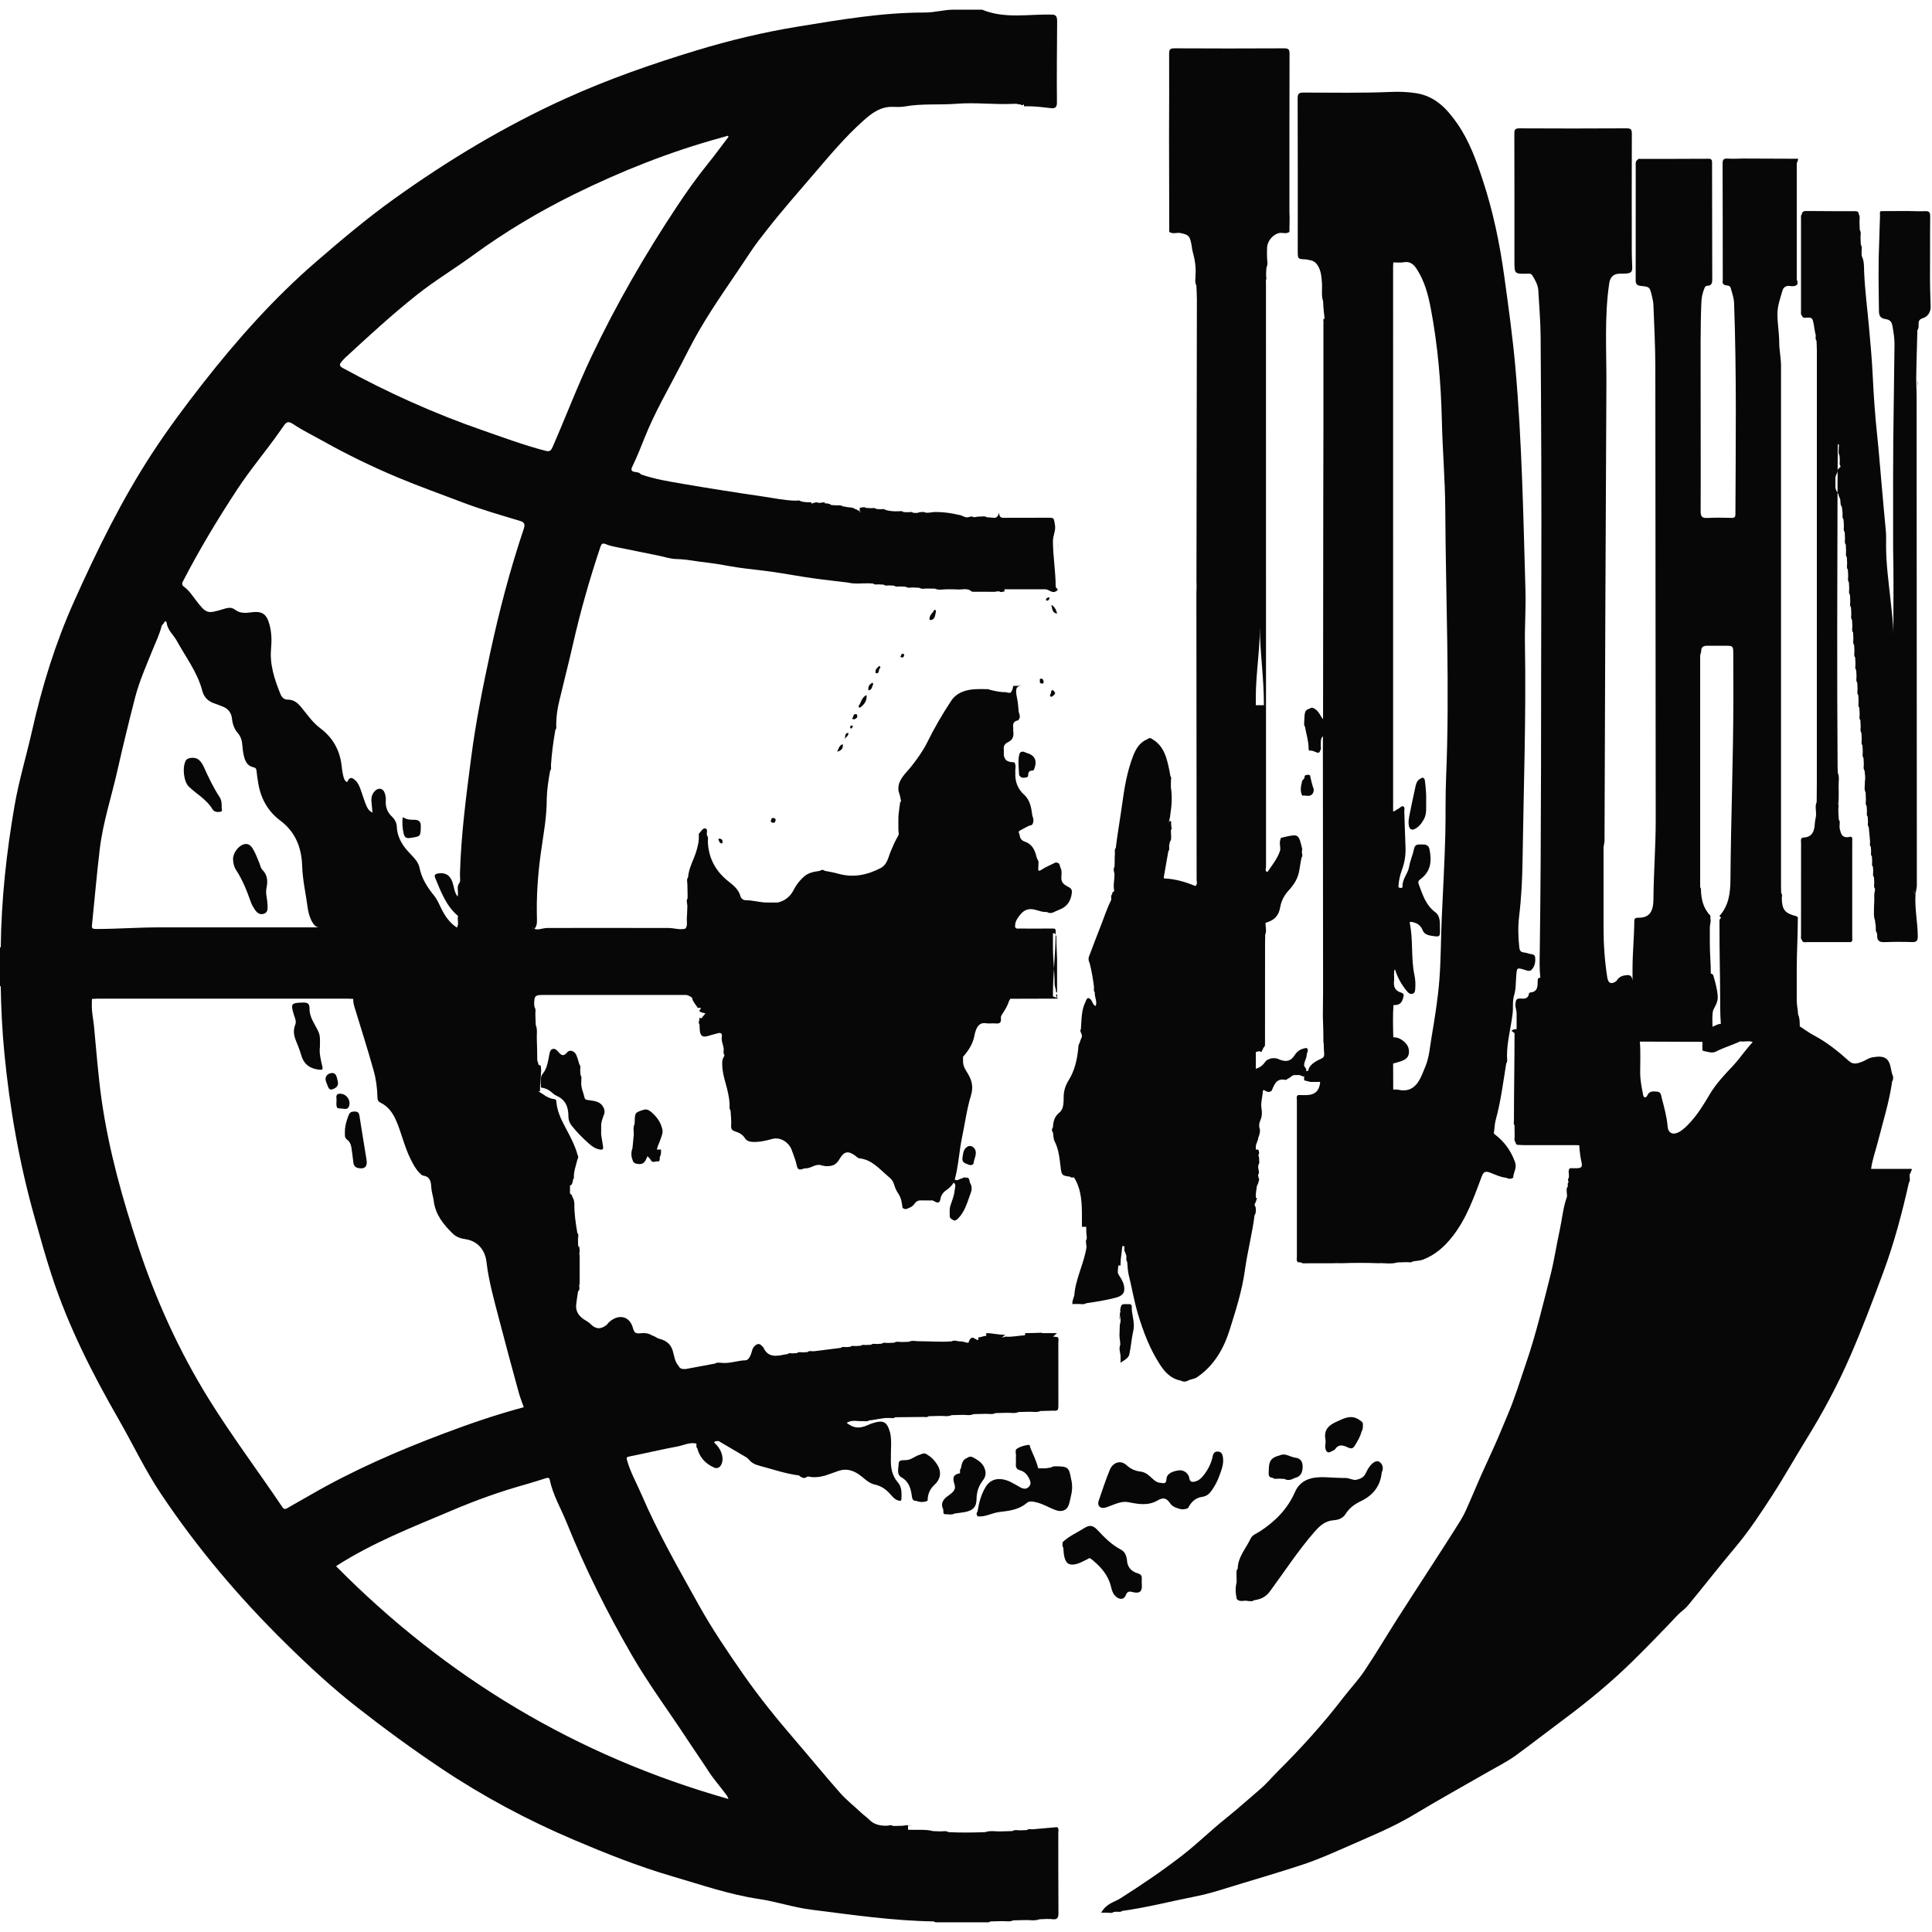 <?xml version="1.0" encoding="utf-8"?>
<!-- Generator: Adobe Illustrator 16.0.2, SVG Export Plug-In . SVG Version: 6.00 Build 0)  -->
<!DOCTYPE svg PUBLIC "-//W3C//DTD SVG 1.1//EN" "http://www.w3.org/Graphics/SVG/1.1/DTD/svg11.dtd">
<svg version="1.1" id="Layer_1" xmlns="http://www.w3.org/2000/svg" xmlns:xlink="http://www.w3.org/1999/xlink" x="0px" y="0px"
	 width="200px" height="200px" viewBox="0 0 200 200" enable-background="new 0 0 200 200" xml:space="preserve">
<g>
	<path fill-rule="evenodd" clip-rule="evenodd" fill="#070707" d="M110.637,111.813c-0.314,0.508-0.512,1.044-0.525,1.668
		c-0.014,0.582,0.037,1.298-0.429,1.676c-0.542,0.438-0.649,0.945-0.683,1.544c-0.135,0.18-0.136,0.358,0.001,0.537
		c0.054,0.307,0.04,0.647,0.176,0.913c0.421,0.826,0.503,1.726,0.612,2.612c0.109,0.882,0.119,0.942,0.963,1.042
		c0.229,0.175,0.19,0.056,0.436,0.091c0.772,1.244,0.813,2.621,0.813,4.062c0,0.504,0,1.042,0,1.042h0.443
		c0,1,0.084,0.926,0.051,1.268c-0.152,0.172-0.031,0.494-0.041,0.686c0-0.001,0.02,0.059,0.02,0.058c0,0.001,0.01,0.031,0.01,0.031
		c-0.237,1.707-1.163,3.347-1.274,5.078c-0.109,0.295-0.208,0.604-0.208,0.868c0,0.001,0,0.001,0,0.002
		c0-0.001,0.431-0.002,0.507-0.003c0.268-0.019,0.688,0.097,0.94-0.078c0.996-0.142,2.058-0.313,3.029-0.567
		c0.784-0.206,1.029-0.568,0.865-1.299c-0.072-0.316-0.224-0.59-0.396-0.858c-0.105-0.164-0.247-0.328-0.231-0.546
		c-0.002-0.206,0.057-0.639,0.056-0.639H116v-0.153c0-0.61,0.092-0.847,0.178-1.847c0.063,0,0.127,0,0.191,0
		c0.098,0-0.059,0.51,0.104,0.627c0.044,0.096,0.088,0.286,0.132,0.384c0.011,0.189-0.072,0.438,0.08,0.607
		c0.051,0.45,0.052,0.937,0.161,1.372c0.339,1.348,0.563,2.73,0.964,4.066c0.549,1.834,1.229,3.603,2.274,5.214
		c0.521,0.801,1.149,1.465,2.146,1.646c0.25,0.142,0.5,0.139,0.752,0.007c0.287-0.172,0.632-0.146,0.927-0.348
		c1.767-1.198,2.769-2.951,3.382-4.9c0.637-2.028,1.289-4.057,1.582-6.191c0.262-1.902,0.761-3.78,0.999-5.691
		c0.168-0.214,0.128-0.458,0.128-0.689c0,0.001,0,0.001,0,0.002c0-0.001,0-0.002,0-0.002c0-0.203-0.132-0.25-0.123-0.453
		c0.179-0.254,0.242-0.65,0.242-0.65H130c0,0,0-0.315,0-0.316c0-0.271,0.096-0.629,0.105-0.9c0.165-0.217,0.258-0.783,0.258-0.783
		h-0.053c0,0-0.077-0.243-0.068-0.406c0.17-0.209,0.02-0.408,0.037-0.635c-0.001,0-0.025,0.021-0.025,0.022
		c0-0.001-0.012,0.01-0.011,0.009c0.009-0.136,0.011-0.265,0.019-0.399c0.17-0.209,0.064-0.449,0.081-0.677
		c0.009-0.171-0.076-0.193-0.067-0.364c0.167-0.218-0.034-0.55-0.034-0.55H130c0,0,0-0.294,0-0.295c0-0.308,0.243-0.617,0.253-0.925
		c0.145-0.36,0.255-0.72,0.11-1.078c-0.041-0.265,0.006-0.506,0.126-0.775c0.161-0.362,0.171-0.777,0.103-1.166
		c-0.107-0.596,0.099-1.162,0.132-1.743c0.014-0.259,0.14-0.183,0.27-0.091c0.221,0.132,0.44,0.157,0.649-0.022
		c0.271-0.63,0.488-1.321,1.425-1.118c0.092,0.021,0.212-0.12,0.327-0.165c0.225-0.089,0.362-0.34,0.635-0.337
		c0.168,0.001,0.338,0.001,0.508,0.002c0.633,0.253,0.366,0.253,0.646-0.436c0.166-0.176-0.183-0.388-0.183-0.586
		c0,0.001,0,0.001,0,0.002c0-0.001,0-0.002,0-0.002c0-0.327,0.214-0.654,0.269-0.981c-0.049-0.268,0.29-0.579-0.007-0.804
		c-0.529,0.078-0.915,0.236-1.236,0.742c-0.413,0.65-0.898,0.744-1.654,0.429c-0.216-0.148-0.803-0.151-1.018,0.002
		c-0.51,0.116-0.354,0.657-1.354,0.983c0-0.607,0-1.161,0-1.716c0-0.037,0.348-0.08,0.344-0.125
		c0.015,0.042,0.223,0.084,0.238,0.125c0.035-0.154,0.168-0.309,0.204-0.463c0.119-0.077,0.165-0.201,0.165-0.323
		c-0.006-3.473,0.013-6.946,0.006-10.418c0.001-0.279,0.013-0.559,0.014-0.838c0.012-0.034-0.02-0.069-0.008-0.104
		c0.184-0.404,0.037-0.829,0.037-1.243c0,0,0-0.001,0-0.001c1-0.282,1.382-0.793,1.532-1.652c0.115-0.653,0.423-1.216,0.872-1.706
		c0.387-0.423,0.729-0.888,0.929-1.436c0.232-0.641,0.243-1.319,0.407-1.975c0.16-0.176,0.024-0.386,0.024-0.583
		c0,0,0.003,0,0.003,0.001c0,0,0.001-0.001,0.001-0.001c0-0.106,0.055-0.216,0.031-0.319c-0.354-1.492-0.397-1.521-1.642-1.259
		c-0.172,0.036-0.328,0.079-0.499,0.119c-0.1,0.045-0.108,0.114-0.106,0.188c-0.152,0.359,0.027,0.756-0.033,1.126
		c-0.269,0.85-0.832,1.525-1.323,2.244c-0.293-0.122-0.138-0.376-0.138-0.557c-0.009-20.1-0.008-40.199-0.006-60.298
		c0-0.196-0.037-0.397,0.044-0.588c-0.056-0.382-0.024-0.762,0.006-1.142c0.189-0.363,0.058-0.749,0.058-1.124c0,0,0,0,0,0.001
		c0,0,0-0.001,0-0.001c0-0.321-0.012-0.644,0.008-0.963c0.045-0.71,0.662-1.394,1.309-1.493c0.332-0.041,0.694,0.133,1.002-0.116
		c0.006-0.5,0.016-1,0.021-1.499c-0.008-0.198-0.019-0.396-0.019-0.593c-0.001-5.443-0.005-10.887,0.01-16.33
		c0.001-0.437-0.087-0.576-0.552-0.573c-3.785,0.02-7.57,0.02-11.355,0c-0.455-0.002-0.56,0.116-0.557,0.563
		c0.016,2.865-0.002,5.73-0.008,8.596c0.008,3.28,0.014,6.561,0.021,9.842c0.349,0.25,0.741,0.068,1.111,0.11
		c-0.046-0.019-0.092-0.024-0.138-0.037c0.047,0.008,0.092,0.02,0.138,0.037c0.913,0.186,1.007,0.311,1.181,1.165
		c0.051,0.252,0.064,0.513,0.131,0.756c0.224,0.815,0.365,1.635,0.292,2.482c0.025,0.34-0.11,0.695,0.091,1.02
		c0.02,0.467,0.055,0.935,0.055,1.402c-0.013,9.73-0.029,19.46-0.044,29.19c-0.001,0.198,0.009,0.396,0.014,0.594
		c-0.007,0.216-0.021,0.432-0.021,0.647c0.009,9.905,0.02,19.81,0.023,29.714c0,0.125,0.043,0.266,0.028,0.395
		c-0.032,0.087-0.081,0.17-0.155,0.249c-1.039-0.446-2.114-0.746-3.25-0.796c-0.009-0.036-0.018-0.072-0.025-0.107
		c0.158-0.903,0.316-1.805,0.475-2.708c0.156-0.17,0.072-0.375,0.082-0.566c0.01-0.137,0.07-0.273,0.08-0.409
		c0.151-0.174,0.127-0.379,0.127-0.572c0,0,0,0,0,0c0,0,0,0,0-0.001c0-0.17-0.034-0.468-0.025-0.638
		c0.176-0.251,0.021,0.074,0.021-0.926H121c0,0,0,0.256,0,0.256c0-0.312,0.142-0.623,0.151-0.935
		c0.146-0.937,0.21-1.874,0.058-2.811c-0.008-0.208,0.013-0.415,0.005-0.622c-0.01-0.192,0.089-0.397-0.063-0.569l0.007,0
		c-0.043-0.229-0.079-0.458-0.127-0.685c-0.257-1.216-0.549-2.412-1.729-3.115c-0.18-0.151-0.358-0.151-0.538,0.001
		c-0.816,0.334-1.2,1.04-1.491,1.8c-0.605,1.589-0.881,3.25-1.109,4.931c-0.207,1.514-0.479,3.02-0.662,4.538
		c-0.16,0.167-0.074,0.373-0.086,0.563c-0.045,0.462-0.004,0.924-0.047,1.387c-0.18,0.25,0.002,0.531,0.002,0.797v0c0,0,0,0,0,0.001
		c0,0.565-0.157,1.135-0.025,1.697c-0.094,0.089-0.271,0.158-0.203,0.326c-0.227,0.185-0.035,0.448-0.139,0.654
		c-0.449,0.896-0.743,1.858-1.115,2.784c-0.377,0.939-0.727,1.89-1.086,2.836c-0.15,0.288-0.153,0.575-0.002,0.862
		c0.204,0.814,0.35,1.639,0.45,2.471c0.013,0.189-0.073,0.394,0.084,0.561c-0.054,0.466,0.276,0.92,0.091,1.409
		c-0.256-0.108-0.305-0.32-0.389-0.49c-0.09-0.179-0.248-0.329-0.391-0.331c-0.145-0.003-0.197,0.227-0.273,0.381
		c-0.448,0.893-0.4,1.851-0.478,2.826c-0.169,0.213,0.106,0.458,0.106,0.689c0-0.001,0-0.001,0-0.002c0,0.001,0,0.002,0,0.002
		c0,0.239-0.207,0.479-0.218,0.719c-0.163,0.211-0.157,0.452-0.171,0.682C111.492,109.728,111.246,110.831,110.637,111.813z
		 M130.419,64.905c0.002,2.583,0.419,5.095,0.419,8.095c-0.001,0-0.838,0-0.838,0s0-0.7,0-0.703
		C130,69.718,130.417,67.485,130.419,64.905z M120.434,91.216c0.002,0.003,0.004,0.006,0.005,0.01
		c-0.003,0.022-0.004,0.045-0.013,0.067C120.431,91.267,120.432,91.242,120.434,91.216z M115.227,94.004
		c-0.003,0.031-0.002,0.062-0.006,0.092c0.002-0.033,0.002-0.066,0.004-0.1C115.226,93.999,115.227,94.001,115.227,94.004z
		 M116.184,128.834c-0.002-0.01-0.004-0.018-0.006-0.027C116.18,128.816,116.182,128.824,116.184,128.834
		C116.184,128.834,116.184,128.834,116.184,128.834z"/>
	<path fill-rule="evenodd" clip-rule="evenodd" fill="#070707" d="M199.795,27.914c0.018-1.84-0.008-3.681,0.018-5.521
		c0.007-0.438-0.127-0.554-0.547-0.534c-0.592,0.029-1.188-0.007-1.783-0.016c-0.927,0.004-1.854,0.008-2.781,0.012
		c-0.158,0.126-0.076,0.302-0.083,0.454c-0.045,0.969-0.05,1.939-0.091,2.909c-0.098,2.323-0.049,4.653-0.021,6.979
		c0.007,0.549,0.186,0.76,0.722,0.842c0.412,0.063,0.596,0.277,0.664,0.657c0.119,0.657,0.235,1.313,0.225,1.986
		c-0.031,2.109-0.047,4.218-0.082,6.327c-0.081,4.923-0.066,9.849-0.06,14.774c0.066,2.885,0.024,5.773,0.024,8.714
		c0,0.077,0,0.153,0,0.23c0-1.204-0.163-2.408-0.292-3.61c-0.201-1.898-0.472-3.791-0.462-5.708c0.004-0.504,0.022-1.008-0.03-1.513
		c-0.148-1.416-0.253-2.835-0.388-4.251c-0.176-1.848-0.302-3.7-0.5-5.545c-0.221-2.042-0.363-4.091-0.461-6.142
		c-0.082-1.729-0.24-3.45-0.397-5.172c-0.17-1.866-0.412-3.724-0.494-5.599c-0.023-0.562,0.022-1.153-0.252-1.686
		c-0.005-0.096-0.011-0.191-0.015-0.287c-0.021-0.301,0.101-0.615-0.081-0.901c-0.009-0.239-0.019-0.477-0.028-0.716
		c-0.018-0.267,0.094-0.547-0.078-0.8c-0.01-0.271-0.02-0.543-0.029-0.815c-0.021-0.271,0.096-0.554-0.08-0.809
		c0.002-0.261-0.141-0.31-0.379-0.31c-1.686,0.002-3.371-0.007-5.057-0.021c-0.25-0.002-0.415,0.064-0.45,0.331
		c-0.13,0.135-0.087,0.306-0.087,0.463c-0.002,3.19-0.002,6.381,0,9.571c0,0.158-0.043,0.328,0.088,0.463
		c0.137,0.36,0.451,0.185,0.686,0.208c0.254,0.025,0.377,0.013,0.47,0.363c0.129,0.485,0.148,0.982,0.281,1.459
		c0.009,0.192-0.073,0.397,0.079,0.569c0.013,0.342,0.037,0.684,0.037,1.025c0,14.947-0.001,29.893-0.004,44.84
		c0,0.63-0.003,1.261-0.015,1.892c-0.184,0.403-0.062,0.826-0.062,1.239c0,0,0-0.001,0-0.001c0,0,0,0.001,0,0.001
		c0,0.328-0.11,0.628-0.126,0.94c-0.059,1.186-0.507,1.475-1.284,1.509c-0.23,0.129-0.144,0.352-0.144,0.535
		c-0.006,3.185-0.007,6.37-0.004,9.556c0.001,0.173-0.059,0.364,0.098,0.51c0.079,0.31,0.333,0.208,0.525,0.209
		c1.513,0.006,3.026,0.002,4.538,0c0.211-0.113,0.138-0.315,0.138-0.484c0.004-3.319,0.005-6.637,0.001-9.956
		c0-0.167,0.074-0.371-0.146-0.476c-0.001,0-0.001,0-0.001,0c-0.472,0.114-0.885,0.117-1.054-0.468
		c-0.066-0.225-0.135-0.442-0.108-0.679c-0.009-0.2,0.079-0.413-0.077-0.593c-0.03-0.487-0.088-0.974-0.027-1.463
		c-0.073-0.182-0.051-0.37-0.047-0.557c0.014,0.186,0.023,0.372,0.047,0.557c0.002-0.662,0.025-1.324,0.002-1.985
		c-0.018-0.475,0.113-0.96-0.084-1.425c-0.007-0.198-0.019-0.396-0.02-0.593c-0.071-9.641-0.033-19.44-0.006-29.082
		c0.004-1.387,0.017-2.319,0.025-4.319c0.033,0,0.067,0,0.102,0l0.021,0.189l-0.021,0.11c0.018,0.268-0.094,0.588,0.076,0.841
		c0.011,0.17,0.021,0.36,0.031,0.53c0.009,0.194-0.076,0.411,0.081,0.583c0.009,0.134-0.305,0.272-0.295,0.406
		c0.018,0.264-0.241,0.547-0.241,0.795c0,0.326,0,0.652,0,0.979c0,0.251,0.183,0.502,0.323,0.753
		c0.008,0.199,0.179,0.397,0.187,0.596c0.02,0.235-0.009,0.485,0.162,0.703c0.009,0.199,0.059,0.398,0.068,0.598
		c0.018,0.234-0.069,0.483,0.101,0.701c0.009,0.199,0.028,0.398,0.037,0.598c0.017,0.234-0.085,0.483,0.085,0.701
		c0.01,0.2,0.022,0.399,0.031,0.599c0.017,0.235-0.088,0.483,0.082,0.7c0.01,0.2,0.02,0.399,0.028,0.599
		c0.017,0.235-0.089,0.483,0.081,0.7c0.01,0.2,0.019,0.401,0.028,0.601c0.015,0.234-0.089,0.482,0.079,0.698
		c0.01,0.201,0.02,0.402,0.029,0.603c0.015,0.233-0.089,0.48,0.079,0.697c0.01,0.201,0.02,0.402,0.029,0.603
		c0.015,0.234-0.089,0.48,0.079,0.697c0.01,0.201,0.02,0.403,0.029,0.604c0.014,0.233-0.089,0.479,0.078,0.695
		c0.01,0.201,0.02,0.403,0.029,0.604c0.016,0.233-0.088,0.479,0.079,0.695c0.011,0.202,0.021,0.403,0.03,0.605
		c0.014,0.233-0.089,0.479,0.078,0.694c0.01,0.203,0.02,0.405,0.029,0.607c0.014,0.232-0.088,0.478,0.079,0.692
		c0.01,0.203,0.021,0.405,0.03,0.607c0.013,0.232-0.089,0.478,0.078,0.692c0.01,0.203,0.02,0.406,0.029,0.609
		c0.014,0.231-0.088,0.476,0.078,0.69c0.01,0.203,0.021,0.406,0.03,0.609c0.013,0.231-0.087,0.476,0.078,0.69
		c0.011,0.204,0.021,0.407,0.03,0.61c0.014,0.231-0.088,0.475,0.078,0.689c0.01,0.204,0.02,0.407,0.029,0.611
		c0.014,0.23-0.086,0.475,0.078,0.688c0.011,0.204,0.021,0.407,0.031,0.611c0.013,0.231-0.088,0.475,0.078,0.688
		c0.01,0.205,0.02,0.409,0.029,0.613c0.014,0.23-0.086,0.473,0.078,0.686c0.01,0.205,0.021,0.409,0.03,0.613
		c0.013,0.23-0.087,0.473,0.077,0.686c0.011,0.205,0.021,0.409,0.031,0.614c0.014,0.23-0.086,0.473,0.078,0.686
		c0.01,0.205,0.02,0.41,0.029,0.614c0.014,0.23-0.086,0.472,0.078,0.685c0.037,0.379,0.111,0.757,0.029,1.139
		c0.03,0.378-0.109,0.769,0.082,1.136c0.009,0.235,0.018,0.469,0.027,0.704c0.018,0.235-0.09,0.485,0.081,0.704
		c0.009,0.167,0.019,0.333,0.028,0.5c0.008,0.197-0.076,0.405,0.077,0.583c0.011,0.168,0.021,0.336,0.03,0.504
		c0.009,0.195-0.076,0.403,0.079,0.578c0.046,0.492,0.093,0.984,0.139,1.477c0.008,0.196-0.078,0.405,0.079,0.581
		c0.01,0.134,0.019,0.268,0.027,0.401c0.009,0.194-0.074,0.4,0.08,0.573c0.01,0.163,0.02,0.325,0.029,0.488
		c0.012,0.2-0.08,0.415,0.082,0.595c0.008,0.135,0.017,0.27,0.025,0.404c0.016,0.228-0.088,0.469,0.082,0.679
		c0.009,0.165,0.018,0.331,0.027,0.496c0.015,0.233-0.089,0.479,0.079,0.695c0.009,0.235-0.09,0.471-0.08,0.708
		c0.029,0.486-0.028,0.981-0.028,1.458c0,0.038,0,0.075,0,0.113c0,0.323-0.032,0.646,0.106,0.97
		c0.012,0.237,0.075,0.474,0.085,0.711c0.01,0.198-0.05,0.409,0.104,0.588c0.009,0.089,0.046,0.179,0.04,0.267
		c-0.033,0.523,0.198,0.728,0.735,0.708c0.952-0.036,1.91-0.041,2.862-0.007c0.48,0.018,0.607-0.133,0.604-0.607
		c-0.011-1.437-0.329-2.874-0.236-4.31c-0.074-0.176-0.301-0.361-0.301-0.542c0,0.003,0,0.006,0,0.009
		c0,0.177,0.286,0.355,0.302,0.533c0.004-0.307,0.138-0.613,0.138-0.919c0-16.839-0.022-33.898-0.023-50.738
		c-0.001-0.577-0.041-0.95-0.041-1.95h0.005c0-1,0.079-3.138,0.114-4.817c0.176-0.239,0.103-0.4,0.132-0.656
		c-0.021-0.293,0.101-0.482,0.392-0.573c0.545-0.171,0.778-0.542,0.853-1.066C199.82,30.555,199.781,29.249,199.795,27.914z
		 M198.557,39.441c-0.015,0.186-0.039,0.371-0.046,0.557C198.508,39.812,198.48,39.622,198.557,39.441z"/>
	<path fill-rule="evenodd" clip-rule="evenodd" fill="#070707" d="M128.015,163.804c-0.147,0.575-0.12,1.151,0.017,1.727
		c0.33,0.381,0.795,0.077,1.17,0.21c0.199-0.013,0.418,0.078,0.599-0.08c0.674-0.103,1.201-0.296,1.673-0.938
		c1.514-2.059,2.91-4.208,4.596-6.143c0.55-0.633,1.113-1.145,2.004-1.206c0.479-0.033,0.951-0.207,1.223-0.651
		c0.383-0.624,0.957-1.026,1.584-1.327c1.266-0.608,2.01-1.562,2.158-2.966c0.139-0.289,0.149-0.576-0.008-0.861
		c-0.301-0.455-0.656-0.342-0.979-0.055c-0.304,0.271-0.497,0.631-0.675,1.002c-0.211,0.439-0.535,0.576-1.041,0.689
		c-0.348,0.002-0.695-0.205-1.043-0.205c-0.001,0-0.002,0-0.003,0c-0.683,0-1.334-0.039-2.009-0.074
		c-1.377-0.068-2.637,0.167-3.242,1.56c-0.752,1.725-2.053,3.028-3.607,4.038c-0.334,0.218-0.791,0.372-0.955,0.725
		c-0.477,1.021-1.331,1.923-1.349,3.135c-0.163,0.178-0.126,0.4-0.126,0.599l0,0c0,0,0,0.002,0,0.003
		C128,163.257,128.023,163.531,128.015,163.804z"/>
	<path fill-rule="evenodd" clip-rule="evenodd" fill="#070707" d="M114.898,152.132c-0.444,1.053-0.783,2.149-1.164,3.229
		c-0.166,0.471,0.116,0.82,0.607,0.725c0.26-0.05,0.504-0.172,0.755-0.262c0.575-0.206,1.091-0.449,1.783-0.308
		c0.964,0.197,1.979,0.375,2.942-0.184c0.596-0.345,0.924-0.27,1.309,0.284c0.211,0.301,0.465,0.421,0.774,0.513
		c0.36,0.147,0.72,0.154,1.079-0.004c0.298-0.615,0.771-1.074,1.439-1.165c0.543-0.073,0.816-0.372,1.084-0.771
		c0.271-0.403,0.504-0.828,0.67-1.278c0.244-0.663,0.535-1.328,0.422-2.066c-0.05-0.319-0.166-0.581-0.571-0.582
		c-0.396-0.001-0.46,0.343-0.507,0.564c-0.152,0.722-0.494,1.346-0.932,1.908c-0.261,0.335-0.627,0.642-1.09,0.665
		c-0.439,0.023-0.33-0.443-0.477-0.674c-0.285-0.453-0.669-0.583-1.148-0.492c-0.517,0.099-1.099,0.323-1.119,0.862
		c-0.023,0.587-0.327,0.424-0.605,0.411c-0.289-0.013-0.533-0.151-0.752-0.353c-0.384-0.35-0.768-0.751-1.303-0.813
		c-0.574-0.067-1.027-0.261-1.463-0.658C115.963,151.068,115.186,151.45,114.898,152.132z"/>
	<path fill-rule="evenodd" clip-rule="evenodd" fill="#070707" d="M110.635,155.796c0.109-0.317,0.162-0.655,0.241-0.984
		c0.146-0.575,0.146-1.151,0.001-1.728c-0.204-1.168-0.331-1.277-1.508-1.293c-0.19,0.01-0.395-0.022-0.565,0.129
		c-0.206,0.011-0.411,0.08-0.616,0.08c-0.236,0-0.475,0-0.712,0c-0.271-1-0.539-1.425-0.812-2.11
		c-0.047-0.118-0.003-0.349-0.23-0.313c-0.402,0.063-0.801,0.162-1.137,0.376c-0.279,0.179-0.098,0.52-0.124,0.79
		c-0.024,0.25,0.012,0.502-0.009,0.752c-0.029,0.347,0.027,0.597,0.423,0.707c0.397,0.111,0.69,0.372,0.894,0.751
		c0.168,0.309,0.309,0.615,0.067,0.914c-0.293,0.363-0.647,0.262-1.009,0.059c-0.554-0.312-1.08-0.671-1.736-0.784
		c-0.761-0.13-1.393,0.146-1.78,0.802c-0.46,0.776-0.686,1.621-0.823,2.499c-0.123,0.186-0.146,0.366,0.025,0.538
		c0.787,0.067,1.471-0.366,2.221-0.456c1.025-0.122,2.035-0.233,2.864-0.951c0.225-0.193,0.538-0.144,0.825-0.087
		c0.773,0.15,1.436,0.582,2.164,0.846C109.889,156.545,110.434,156.375,110.635,155.796z"/>
	<path fill-rule="evenodd" clip-rule="evenodd" fill="#070707" d="M62.473,115.506c0.144-0.288,0.152-0.576-0.005-0.862
		c-0.306-0.631-0.918-0.666-1.496-0.755c-0.195-0.03-0.408-0.018-0.461-0.262c-0.12-0.553-0.399-1.073-0.337-1.663
		c-0.016-0.227,0.084-0.468-0.081-0.676c-0.009-0.171-0.019-0.342-0.029-0.513c-0.009-0.193,0.077-0.399-0.083-0.571
		c-0.107-0.335-0.187-0.683-0.328-1.003c-0.187-0.422-0.69-0.576-0.947-0.258c-0.39,0.484-0.63,0.278-0.922-0.068
		c-0.149-0.177-0.348-0.367-0.596-0.277c-0.252,0.093-0.277,0.367-0.328,0.607c-0.136,0.652-0.2,1.328-0.629,1.885
		c-0.058,0.075-0.164,0.203-0.187,0.306c-0.112,0.401-0.045,0.804-0.045,1.18c0-0.001,0-0.002,0-0.003c0,0.001,0,0.002,0,0.003
		c1,0.152,1.091,0.631,1.622,0.863c0.955,0.417,1.226,1.206,1.221,2.147c-0.002,0.301,0.102,0.634,0.296,0.887
		c0.537,0.697,1.165,1.329,1.822,1.91c0.304,0.269,0.634,0.515,1.082,0.606c0.42,0.086,0.42-0.079,0.379-0.361
		c-0.057-0.386-0.125-0.769-0.19-1.153c0.001-0.299,0.002-0.598,0.003-0.896C62.213,116.198,62.358,115.855,62.473,115.506z"/>
	<path fill-rule="evenodd" clip-rule="evenodd" fill="#070707" d="M115.529,165.286c0.389,0.333,0.828,0.312,1.007-0.144
		c0.153-0.39,0.325-0.435,0.729-0.328c0.608,0.16,0.975,0.001,0.938-0.662c-0.012-0.233-0.02-0.47-0.005-0.703
		c0.019-0.305-0.058-0.464-0.397-0.566c-0.631-0.189-1.074-0.583-1.133-1.323c-0.035-0.446-0.188-0.914-0.621-1.138
		c-0.977-0.506-1.722-1.271-2.46-2.057c-0.456-0.486-0.808-0.519-1.354-0.171c-0.748,0.477-1.581,0.824-2.229,1.454
		c0.007,0.194-0.076,0.401,0.076,0.577c0.014,0.214,0.014,0.429,0.045,0.64c0.133,0.893,0.449,1.292,1.392,1.016
		c0.366-0.107,0.687-0.304,1.026-0.46c0.115-0.054,0.215-0.192,0.384-0.06c0.841,0.661,1.567,1.41,1.948,2.437
		C115.064,164.306,115.064,164.887,115.529,165.286z"/>
	<path fill-rule="evenodd" clip-rule="evenodd" fill="#070707" d="M96.018,150.61c-0.241-0.216-0.494-0.168-0.75-0.033
		c-0.524,0.12-0.917,0.565-1.492,0.576c-0.289,0.006-0.747-0.031-0.746,0.334c0.001,0.489-0.271,1.131,0.306,1.46
		c0.791,0.451,0.962,1.201,1.064,1.975c0.043,0.327,0.15,0.434,0.435,0.452c0.398,0.138,0.795,0.164,1.189-0.016
		c0.007-0.649,0.215-1.203,0.712-1.65c0.567-0.511,0.797-1.253,0.3-2.062C96.771,151.214,96.455,150.859,96.018,150.61z"/>
	<path fill-rule="evenodd" clip-rule="evenodd" fill="#070707" d="M141.086,147.396c0-0.177-0.195-0.291-0.361-0.406
		c-0.887-0.616-1.676-0.124-2.459,0.23c-0.75,0.339-1.22,0.839-1.065,1.728c0.036,0.21,0.028,0.435-0.007,0.645
		c-0.047,0.289,0.043,0.597,0.215,0.72c0.164,0.118,0.453-0.085,0.675-0.191c0.048-0.023,0.096-0.059,0.124-0.102
		c0.381-0.564,0.844-0.408,1.336-0.176c0.26,0.122,0.49,0.163,0.699-0.182c0.279-0.463,0.576-0.933,0.699-1.456
		C141.113,147.95,141.086,147.668,141.086,147.396C141.086,147.397,141.086,147.397,141.086,147.396z"/>
	<path fill-rule="evenodd" clip-rule="evenodd" fill="#070707" d="M100.162,118.692c-0.466,0.265-0.465,0.784-0.532,1.229
		c-0.047,0.315,0.203,0.51,0.512,0.588c0.222,0.12,0.44,0.17,0.64-0.043c0.02-0.427,0.285-0.808,0.226-1.253
		C100.952,118.792,100.514,118.493,100.162,118.692z"/>
	<path fill-rule="evenodd" clip-rule="evenodd" fill="#070707" d="M197.576,121c-1.294,0-2.588,0-3.881,0
		c0.137-1,0.46-1.854,0.691-2.762c0.528-2.082,1.188-4.151,1.489-6.286c0.14-0.251,0.138-0.512,0.001-0.763
		c-0.037-0.157-0.081-0.317-0.109-0.476c-0.201-1.129-0.586-1.507-1.967-1.253c-0.398,0.074-0.707,0.34-1.078,0.471
		c-0.445,0.158-0.871,0.306-1.303-0.081c-1.117-1.004-2.284-1.943-3.621-2.655c-0.516-0.275-0.99-0.627-1.484-0.944
		c-0.014-0.415,0.007-0.839-0.177-1.244c-0.012-0.469-0.138-0.938-0.138-1.407c0-1.117,0-2.234,0-3.352
		c0-1.655,0.11-3.311,0.108-4.966c0-0.173,0.069-0.369-0.159-0.438c-1.178-0.299-1.471-0.68-1.497-1.823
		c-0.008-0.194,0.089-0.399-0.063-0.574c-0.008-0.233-0.017-0.467-0.017-0.701c-0.002-17.96,0-35.921-0.001-53.882
		c0-0.809-0.187-1.619-0.187-2.429c-0.001-0.973-0.185-1.945-0.185-2.918c0-0.001,0-0.002,0-0.004c0-0.827,0.288-1.624,0.517-2.414
		c0.102-0.354,0.36-0.552,0.771-0.493c0.252,0.036,0.581,0.063,0.78-0.18c0.043-0.073-0.024-0.147,0.018-0.22
		c0.032-0.086-0.085-0.176-0.085-0.266c0-4.012,0-8.024,0-12.036c0-0.106,0.156-0.218,0.102-0.316
		c0.006-0.052,0.07-0.104,0.044-0.154c-1.91-0.007-3.787-0.015-5.697-0.022c-0.541,0.005-1.064,0.044-1.603,0.006
		c-0.445-0.032-0.524,0.133-0.523,0.546c0.015,4.002,0.013,8.004,0.018,12.006c0,0.15-0.076,0.326,0.086,0.451
		c0.189,0.236,0.627-0.014,0.743,0.415c0.137,0.503,0.321,0.989,0.341,1.521c0.269,7.284,0.168,14.571,0.14,21.857
		c-0.001,0.301-0.077,0.407-0.39,0.399c-0.83-0.021-1.662-0.039-2.488,0.004c-0.541,0.028-0.725-0.098-0.722-0.689
		c0.021-4.509-0.006-9.018-0.002-13.527c0.002-2.705-0.033-5.411,0.077-8.115c0.02-0.494,0.119-0.959,0.305-1.416
		c0.067-0.165,0.128-0.287,0.326-0.29c0.457-0.006,0.496-0.317,0.495-0.671c-0.01-4.022-0.019-8.044-0.019-12.066
		c0-0.287-0.052-0.412-0.379-0.409c-2.361,0.016-4.725,0.012-7.087,0.014c-0.091-0.021-0.177-0.027-0.222,0.08
		c-0.279,0.158-0.215,0.436-0.215,0.676c-0.003,3.933,0.004,7.867-0.004,11.801c0,0.38,0.128,0.555,0.517,0.593
		c0.927,0.091,0.932,0.101,1.162,1.04c0.077,0.313,0.147,0.636,0.159,0.957c0.078,2.109,0.193,4.219,0.196,6.329
		c0.024,15.645,0.019,31.289,0.04,46.934c0.004,2.725-0.216,5.533-0.236,8.256c-0.008,1.201-0.387,1.889-1.512,1.889
		c-0.034,0-0.069,0-0.104,0c-0.351,0-0.364,0.204-0.365,0.356c-0.013,1.678-0.183,3.265-0.183,4.943c0,0.493,0,0.986,0,1.513
		c0-0.241,0.069-0.933-0.582-0.873c-0.447,0.042-0.766,0.149-1.045,0.536c-0.01,0.015,0.019,0.024,0.005,0.036
		c-0.512,0.421-0.889,0.323-0.99-0.313c-0.273-1.715-0.388-3.447-0.388-5.178c0-2.748,0-5.495,0-8.242
		c0-0.252,0.101-0.504,0.101-0.757c0.045-15.751,0.114-31.502,0.194-47.253c0.018-3.493-0.222-6.998,0.298-10.48
		c0.087-0.585,0.431-0.94,1.021-0.958c0.217-0.006,0.438,0.001,0.655-0.012c0.605-0.036,0.723-0.17,0.698-0.766
		c-0.022-0.522-0.043-1.045-0.044-1.568c-0.005-4.042-0.01-8.083,0.006-12.125c0.002-0.424-0.062-0.58-0.542-0.577
		c-3.699,0.023-7.397,0.021-11.096,0.002c-0.436-0.002-0.527,0.122-0.525,0.537c0.014,4.402,0.008,8.805,0.008,13.207
		c0,1.326,0,1.325,1.309,1.305c0.211-0.003,0.414-0.048,0.563,0.2c0.291,0.483,0.568,0.968,0.601,1.543
		c0.086,1.584,0.228,3.164,0.239,4.754c0.058,8.516,0.1,17.032,0.07,25.548c-0.043,12.684,0.018,25.368-0.158,38.051
		c-0.012,0.919-0.052,1.84,0.063,2.758c-0.037,0-0.068,0.015-0.095,0.042c-0.18,0.012-0.175,0.146-0.179,0.272
		c-0.015,0.579,0.025,1.19-0.807,1.242c-0.035,0.003-0.09,0.067-0.098,0.109c-0.092,0.569-0.5,0.542-0.928,0.514
		c-0.425-0.027-0.45,0.257-0.478,0.617c-0.021,0.303,0.124,0.608,0.124,0.912c0,0.542,0,1.084,0,1.627
		c-1,0.134-0.214,0.305-0.214,0.462c-0.002,3.011-0.063,6.022-0.062,9.033c0,0.157-0.074,0.328,0.058,0.462
		c0.01,0.384,0.005,0.768,0.015,1.151c0.009,0.196-0.088,0.406,0.075,0.581c0.053,0.117,0.037,0.283,0.222,0.299
		c0.232,0.012,0.463,0.031,0.694,0.032c1.897,0.003,3.794,0.002,5.691,0.003c0.047,0.586,0.101,1.168,0.237,1.744
		c0.123,0.519-0.008,0.645-0.543,0.645c-0.214,0-0.429-0.004-0.643-0.007c-0.25,0.229-0.09,0.521-0.121,0.784
		c0.02-0.036,0.027-0.075,0.038-0.112c-0.008,0.038-0.019,0.076-0.038,0.112c0.085,0.207-0.242,0.409-0.007,0.617
		c-0.135,0.124-0.117,0.281-0.099,0.438c-0.011,0.035-0.021,0.07-0.033,0.105c-0.152,0.174-0.069,0.38-0.078,0.574
		c0.005,0.161,0.057,0.339,0.007,0.48c-0.396,1.108-0.489,2.284-0.737,3.423c-0.346,1.577-0.576,3.174-0.979,4.748
		c-0.773,3.023-1.488,6.062-2.503,9.016c-0.624,1.817-1.177,3.659-1.939,5.43c-0.433,1.004-0.828,2.021-1.28,3.019
		c-0.48,1.063-0.968,2.126-1.448,3.19c-0.38,0.842-0.722,1.7-1.099,2.543c-0.301,0.673-0.569,1.368-0.954,1.992
		c-1.097,1.778-2.243,3.526-3.375,5.283c-1.065,1.654-2.146,3.3-3.202,4.96c-1.15,1.808-2.242,3.654-3.434,5.434
		c-0.658,0.983-1.486,1.851-2.208,2.793c-2.063,2.697-4.343,5.201-6.747,7.596c-0.613,0.609-1.169,1.283-1.824,1.843
		c-1.207,1.032-2.388,2.097-3.631,3.09c-1.507,1.202-2.879,2.565-4.404,3.749c-2.075,1.609-4.242,3.079-6.457,4.483
		c-0.68,0.432-1.392,0.48-1.984,1.48c0.262,0,0.441,0,0.62,0c0.229,0,0.472,0.092,0.682-0.078c0.103-0.008,0.204-0.014,0.306-0.021
		c0.189-0.012,0.395,0.074,0.561-0.085c2.547-0.339,5.03-0.996,7.547-1.488c1.703-0.332,3.34-0.909,5-1.403
		c1.41-0.421,2.82-0.845,4.226-1.286c1.042-0.328,2.089-0.652,3.11-1.041c1.141-0.436,2.262-0.925,3.378-1.42
		c2.366-1.051,4.772-2.009,7.003-3.357c2.455-1.483,4.969-2.869,7.455-4.301c1.046-0.603,2.136-1.137,3.109-1.852
		c1.607-1.178,3.18-2.403,4.779-3.592c2.551-1.898,5.004-3.908,7.271-6.141c1.58-1.556,3.125-3.147,4.646-4.761
		c0.316-0.335,0.726-0.586,1.018-0.938c1.647-1.983,3.223-4.029,4.884-5.997c1.462-1.731,2.692-3.606,3.912-5.492
		c1.21-1.87,2.296-3.82,3.47-5.715c1.728-2.786,3.268-5.664,4.58-8.675c1.241-2.85,2.335-5.755,3.414-8.665
		c1.117-3.012,1.94-6.12,2.643-9.256c0.179-0.241,0.06-0.515,0.086-0.773c-0.069-0.167,0.174-0.212,0.111-0.378
		C198.07,120.938,197.807,121,197.576,121z M169.702,29.4c-0.005-0.002-0.011-0.004-0.017-0.006
		C169.691,29.396,169.696,29.398,169.702,29.4z M176,67.873c0-0.163,0.116-0.325,0.11-0.487c-0.015-0.396,0.237-0.543,0.616-0.54
		c0.631,0.006,1.291-0.001,1.923,0.001c0.727,0.003,0.777,0.037,0.779,0.765c0.005,1.534,0.008,3.068,0.008,4.602
		c0,6.28-0.254,12.561-0.301,18.84c-0.01,1.287-0.136,2.658-1.136,3.76c0,0.004,0,0.009,0,0.014c0,0.034,0.157,0.104,0.159,0.207
		c-0.008-0.002-0.013-0.005-0.019-0.007C178.057,95.104,178,95.201,178,95.31c0,0.003,0,0.006,0,0.009
		c0,0.195,0.004,0.48,0.003,0.729c-0.011,2.379,0.062,4.759,0.067,7.138c0.004,0.919-0.003,1.838,0.069,2.757
		c0.002,0.011,0.021,0.021,0.024,0.033c-0.307,0.021-0.573,0.174-0.886,0.315c-0.003-0.574-0.063-1.151,0.069-1.723
		c0.229-0.443,0.504-0.866,0.473-1.403c-0.044-0.758-0.251-1.479-0.46-2.201c-0.021-0.079-0.164-0.166-0.255-0.185
		c0.001-1.047-0.105-2.094-0.105-3.141c0-0.538,0-1.076,0-1.614c0-0.315,0.152-0.635,0.057-0.934
		c-0.007-0.106,0.031-0.211-0.01-0.314c-0.75-0.772-0.949-1.748-0.967-2.756c0-0.072-0.08-0.145-0.08-0.217
		C176,83.826,176,75.85,176,67.873z M166,41.391c0-0.005,0-0.011,0-0.017C166,41.313,166,41.444,166,41.391z M159.507,101.801
		c-0.024-0.043-0.036-0.082-0.048-0.121c0-0.009,0-0.017,0-0.024C159.471,101.7,159.486,101.747,159.507,101.801z M175.027,116.124
		c-0.366,0.404-0.736,0.8-1.215,1.063c-0.623,0.343-1.122,0.116-1.178-0.553c-0.082-1.015-0.354-1.985-0.608-2.961
		c-0.075-0.29-0.075-0.642-0.495-0.671c-0.379-0.027-0.771-0.086-0.982,0.36c-0.053,0.11-0.124,0.254-0.27,0.229
		c-0.176-0.03-0.173-0.214-0.199-0.347c-0.146-0.725-0.287-1.446-0.289-2.193c-0.002-1.075,0.056-2.15-0.034-3.224
		c2.157,0.008,4.315,0.016,6.474,0.022c0,0.216-0.006,0.432,0,0.646c0.004,0.115-0.049,0.271,0.133,0.304
		c0.42,0.075,0.862,0.27,1.266,0.062c0.814-0.42,1.694-0.676,2.523-1.058c0.426,0.063,0.871-0.096,1.288,0.067
		c-0.199,0.204-0.374,0.431-0.556,0.649c-0.509,0.608-0.964,1.261-1.511,1.838c-0.868,0.916-1.735,1.836-2.384,2.927
		C176.4,114.279,175.806,115.263,175.027,116.124z M178.154,121c-0.006,0-0.012,0-0.019,0C178.08,121,178.197,121,178.154,121z"/>
	<path fill-rule="evenodd" clip-rule="evenodd" fill="#070707" d="M109.439,189.143c-0.846,0.074-1.69,0.149-2.536,0.225
		c-0.199,0.01-0.411-0.079-0.591,0.079c-0.204,0.009-0.408,0.019-0.613,0.028c-0.301,0.02-0.615-0.1-0.902,0.078
		c-0.379,0.009-0.758,0.019-1.138,0.028c-0.56,0.033-1.127-0.116-1.678,0.081c-1.265,0.048-2.529,0.062-3.794-0.001
		c-0.285-0.178-0.596-0.057-0.895-0.079c-0.135-0.009-0.562-0.017-0.696-0.025c-0.762-0.204-1.596-0.107-2.596-0.142V189h0.405
		c-0.136,0-0.18,0.034-0.315,0.024c-0.218-0.165-0.42-0.024-0.655-0.024h0.023c0,0,0.011,0,0.01,0c-0.344,0-0.682,0.035-1.026,0.025
		C92.231,188.86,91.993,189,91.765,189c0,0,0.001,0,0.002,0c0,0,0,0,0,0c-0.693,0-1.282-0.121-1.772-0.617
		c-0.265-0.27-0.55-0.452-0.825-0.711c-0.746-0.704-1.548-1.326-2.223-2.094c-1.565-1.775-3.056-3.602-4.6-5.396
		c-1.914-2.228-3.76-4.488-5.44-6.909c-1.61-2.319-3.191-4.645-4.563-7.111c-2.09-3.761-4.238-7.492-5.937-11.453
		c-0.502-1.173-1.144-2.287-1.488-3.528c-0.071-0.255-0.106-0.34,0.227-0.405c1.661-0.326,3.307-0.732,4.972-1.035
		c0.652-0.119,1.278-0.47,1.975-0.301c0.022,0.169-0.062,0.358,0.097,0.501c0.247,0.963,0.87,1.604,1.757,1.99
		c0.248,0.107,0.519,0.03,0.682-0.245c0.183-0.311,0.202-0.64,0.135-0.981c-0.111-0.564-0.434-1.001-0.839-1.388
		c0.114-0.185,0.304-0.113,0.465-0.14l0,0h0c0.822,0.484,1.643,0.971,2.469,1.45c0.244,0.142,0.502,0.256,0.684,0.484
		c0.285,0.357,0.693,0.524,1.108,0.632c1.336,0.347,2.684,0.828,4.057,0.992c0.167,0.158,0.372,0.266,0.561,0.266
		c0,0-0.001,0-0.001,0c0,0,0.001,0,0.001,0c0.138,0,0.275-0.164,0.414-0.154c0.576,0.145,1.152,0.057,1.728-0.092
		c0.47-0.15,0.941-0.339,1.409-0.496c0.742-0.25,1.41-0.075,2.029,0.331c0.565,0.371,1.031,0.949,1.692,1.088
		c0.738,0.154,1.233,0.551,1.693,1.076c0.209,0.239,0.425,0.485,0.743,0.571c0.119,0.033,0.331,0.125,0.341-0.169
		c0.021-0.599,0.05-1.216-0.367-1.693c-0.64-0.733-0.755-1.593-0.726-2.506c-0.027-0.879,0.112-1.763-0.076-2.636
		c-0.329-1.169-0.688-1.352-1.857-0.98c-0.168,0.054-0.321,0.125-0.479,0.193c-0.874,0.38-1.442,0.32-2.164-0.236
		c0.557-0.375,1.156-0.134,1.718-0.182c0.199-0.011,0.411,0.077,0.592-0.076c0.713-0.052,1.405-0.292,2.129-0.249
		c0.195-0.008,0.403,0.075,0.579-0.077c0.958-0.011,1.915-0.021,2.873-0.031c0.199-0.01,0.412,0.078,0.593-0.077
		c0.381-0.01,0.762-0.021,1.143-0.03c0.414-0.023,0.836,0.106,1.239-0.08c0.347-0.01,0.694-0.019,1.042-0.028
		c0.411-0.021,0.832,0.104,1.232-0.079c0.38-0.009,0.759-0.019,1.138-0.027c0.379-0.03,0.769,0.106,1.136-0.08
		c0.382-0.01,0.763-0.02,1.144-0.029c0.413-0.024,0.836,0.105,1.238-0.081c0.348-0.009,0.695-0.019,1.042-0.028
		c0.411-0.021,0.832,0.104,1.232-0.079c0.38-0.009,0.759-0.019,1.138-0.027c0.133-0.02,0.232-0.035,0.317-0.053
		c-0.083,0.033-0.187,0.051-0.317,0.053c0.705,0.017,0.705,0.017,0.705-0.688c0.001-2.13,0.004-4.259-0.004-6.388
		c-0.001-0.172,0.076-0.375-0.056-0.524c-0.013-0.031-0.243-0.049-0.272-0.055c-0.007-0.004-0.227-0.01-0.227-0.014
		c0,0.003,0,0.006,0,0.009l0.42-0.374c-0.516,0-1.029,0-1.544,0c-0.021,0-0.04,0-0.061,0c0.021,0,0.04-0.039,0.061-0.043
		c-0.593,0.027-1.193,0.043-1.78,0.043c0.012,0,0.022,0,0.033,0c-0.011,0-0.021,0.225-0.033,0.227
		c-0.667,0.025-1.334,0.199-2.004,0.137c-0.146,0.027-0.293,0.096-0.44,0.103c0.147-0.011,0.294-0.274,0.44-0.299
		c-0.668,0.031-1.342-0.167-2.002-0.167c0.002,0,0.006,0,0.009,0c-0.003,0-0.007,0.277-0.009,0.279
		c-0.273,0.008-0.547,0.155-0.82,0.165c-0.003,0.001-0.006,0.07-0.008,0.071c0.002-0.001,0.005,0.202,0.008,0.201
		c-0.341,0.021-0.693-0.717-1.021,0.283c0,0,0.001,0,0.002,0c-0.001,0-0.002,0-0.002,0c-0.272,0-0.543-0.15-0.815-0.143
		c-0.306,0.023-0.625-0.185-0.917-0.005c-1.103,0.089-2.206-0.009-3.309-0.012c-0.377,0.027-0.766-0.132-1.131,0.06
		c-0.238,0.01-0.475,0.009-0.713,0.018c-0.269,0.02-0.55-0.102-0.803,0.075c-0.199,0.01-0.397,0.015-0.596,0.024
		c-0.235,0.019-0.486-0.092-0.703,0.081c-0.167,0.009-0.334,0.018-0.5,0.026c-0.196,0.008-0.405-0.076-0.582,0.077
		c-0.17,0.01-0.341,0.02-0.511,0.029c-0.192,0.009-0.397-0.073-0.571,0.077c-0.169,0.011-0.339,0.021-0.508,0.032
		c-0.194,0.009-0.401-0.076-0.575,0.08c-0.134,0.01-0.267,0.019-0.401,0.028c-0.194,0.009-0.401-0.077-0.574,0.081
		c-0.932,0.116-1.863,0.232-2.795,0.349c-0.225,0.021-0.468-0.091-0.671,0.092c-0.164,0.007-0.328,0.015-0.492,0.021
		c-0.199,0.009-0.412-0.081-0.59,0.08c-0.133,0.009-0.267,0.018-0.399,0.026c-0.194,0.008-0.401-0.075-0.575,0.079
		c-0.106,0.016-0.214,0.024-0.319,0.046c-0.864,0.181-1.709,0.313-2.17-0.722c-0.027-0.062-0.105-0.098-0.149-0.153
		c-0.276-0.352-0.544-0.228-0.797,0.022c-0.139,0.137-0.197,0.315-0.249,0.509c-0.106,0.392-0.318,0.93-0.658,0.937
		c-0.861,0.02-1.681,0.374-2.547,0.257c-0.196,0.009-0.404-0.075-0.582,0.076c-1.009,0.188-2.018,0.377-3.026,0.565
		c-0.313,0.02-0.624,0.03-0.784-0.322c-0.394-0.441-0.441-1.024-0.596-1.552c-0.218-0.747-0.729-1.09-1.422-1.259
		c-0.222-0.055-0.449-0.273-0.674-0.316c-0.286-0.186-0.6-0.266-0.901-0.266c0,0,0.001,0,0.001,0c0,0-0.001,0-0.001,0
		c-0.57,0-0.932,0.225-1.122-0.506c-0.344-1.328-1.577-1.506-2.544-0.561c-0.051,0.05-0.101,0.148-0.156,0.194
		c-0.581,0.494-1.146,0.497-1.67-0.045c-0.201-0.208-0.446-0.332-0.686-0.488c-0.562-0.366-0.913-0.874-0.819-1.586
		c0.058-0.441,0.11-0.876,0.188-1.314c0.019-0.05,0.027-0.101,0.036-0.151c0.001,0.051,0.002,0.102,0.004,0.153
		c0.179-0.251,0.062-0.531,0.081-0.798c-0.037,0.1,0.006,0.201-0.006,0.303c-0.004-0.103,0.051-0.205,0.051-0.304
		c0-0.981,0-1.963,0-2.945c0-0.131-0.055-0.265-0.05-0.399c0.012,0.134-0.001,0.268,0.036,0.399
		c-0.02-0.338,0.082-0.688-0.093-1.015c-0.001,0.067-0.011,0.135-0.011,0.202c-0.009-0.067-0.021-0.136-0.04-0.202
		c-0.011-0.239-0.003-0.479-0.014-0.718c-0.026-0.054-0.036-0.11-0.039-0.167c0.013,0.056,0.03,0.112,0.058,0.167
		c-0.008-0.196,0.076-0.405-0.078-0.582c-0.001,0.014,0,0.026-0.001,0.04c-0.003-0.014-0.003-0.026-0.009-0.04
		c-0.166-1.023-0.329-2.041-0.304-3.087c-0.021-0.064-0.031-0.129-0.04-0.194c0.009-0.201-0.176-0.404-0.213-0.601
		c0.005-0.078-0.202-0.155-0.202-0.232c0-0.254,0-0.509,0-0.763c0-0.063,0.209-0.126,0.204-0.188
		c0.032-0.146,0.116-0.297,0.106-0.446c0.008-0.06,0.074-0.118,0.097-0.177c-0.043-0.661,0.21-1.269,0.355-1.896
		c0.007-0.021,0.023-0.042,0.028-0.063c0.085-0.146,0.087-0.293-0.009-0.44c-0.003-0.011-0.001-0.022-0.005-0.034
		c-0.274-0.979-0.751-1.871-1.228-2.761c-0.461-0.861-0.887-1.735-0.962-2.731c-0.011-0.143-0.045-0.231-0.211-0.245
		c-0.651-0.059-1.12-0.492-1.643-0.813c0-0.003,0.173-0.006,0.172-0.008C55.878,112.33,56,111.694,56,111.073
		c0-0.001,0-0.001,0-0.002c0-0.17,0-0.071,0-0.071h0.02c0-1-0.122-0.619-0.278-0.793c-0.01-0.127-0.118-0.362-0.127-0.488
		c0.003-0.734-0.025-1.523-0.045-2.256c-0.012-0.439,0.08-0.917-0.108-1.346c-0.009-0.349-0.032-0.712-0.042-1.061
		c-0.017-0.266,0.088-0.551-0.084-0.801c-0.013-0.036-0.028-0.264-0.041-0.3c0.025-0.765,0.023-0.956,0.816-0.956
		c4.96,0,9.92,0,14.88,0c0.229,0,0.466,0.146,0.669,0.301c0,0,0.001,0.092,0.001,0.09c0.097,0.338,0.367,0.616,0.543,0.903
		c0.004,0.007,0.004,0.038,0.008,0.045c-0.003-0.006,0.351,0,0.347-0.005c0.017,0.185-0.561,0.39,0.439,0.554v0.002
		c0,0.166-0.333,0.335-0.323,0.503c0.001,0-0.177,0.003-0.176,0.004c-0.001-0.001-0.09-0.044-0.09-0.045
		c0.013,0.232-0.163,0.648,0.002,0.648h-0.007c0.012,0,0.022,0.398,0.032,0.576c0.037,0.658,0.279,0.851,0.888,0.659
		c0.334-0.105,0.672-0.183,1.009-0.278c0.325-0.092,0.437,0.079,0.391,0.365c-0.069,0.43,0.13,0.811,0.195,1.215
		c0.013,0.229-0.087,0.475,0.078,0.688c0,0.073-0.078,0.147-0.078,0.222c-0.166,0.218-0.156,0.468-0.156,0.703c0,0,0,0,0,0.001
		c0,0.728,0.178,1.37,0.366,2.042c0.189,0.677,0.358,1.371,0.401,2.077c0.014,0.233-0.068,0.479,0.096,0.694
		c0.023,0.522,0.104,1.049,0.062,1.566c-0.031,0.373,0.129,0.508,0.423,0.599c0.406,0.125,0.762,0.312,1.001,0.691
		c0.168,0.265,0.432,0.37,0.762,0.389c0.707,0.039,1.386-0.115,2.049-0.301c0.935-0.262,1.794,0.441,2.035,1.138
		c0.188,0.544,0.417,1.075,0.534,1.644c0.127,0.624,0.534,0.299,0.858,0.252c0.575,0.05,1.032-0.486,1.629-0.325
		c0.432,0.141,0.863,0.149,1.294-0.003c0.309-0.133,0.486-0.378,0.654-0.663c0.455-0.767,0.874-0.841,1.588-0.329
		c0.141,0.102,0.28,0.267,0.432,0.283c1.349,0.142,2.132,1.165,3.073,1.94c0.231,0.19,0.423,0.406,0.516,0.718
		c0.099,0.329,0.229,0.665,0.422,0.945c0.32,0.466,0.414,0.98,0.466,1.518c0.206,0.193,0.423,0.156,0.644,0.032
		c0.234-0.093,0.439-0.207,0.589-0.433c0.15-0.226,0.376-0.379,0.676-0.357c0.345,0.001,0.691,0.002,1.036,0.003l0,0c0,0,0,0,0,0
		c0.148-0.047,0.295,0.057,0.385,0.104c0.384,0.2,0.532,0.152,0.609-0.304c0.057-0.337,0.263-0.635,0.579-0.852
		c0.306-0.209,0.588-0.465,0.782-0.796c0.292,0.222,0.123,0.523,0.103,0.776c-0.044,0.562-0.271,1.081-0.443,1.614
		c-0.11,0.339-0.068,0.731-0.066,1.101c0.001,0.22,0.226,0.31,0.372,0.394c0.193,0.11,0.365-0.042,0.51-0.19
		c0.709-0.729,0.944-1.689,1.281-2.6c0.135-0.325,0.147-0.648-0.009-0.971c-0.141-0.193-0.064-0.483-0.285-0.641
		c-0.095,0.047-0.197,0.045-0.299,0.044c0.1-0.015,0.199-0.029,0.299-0.044c-0.199,0.013-0.415-0.082-0.591,0.087
		c-0.258,0.01-0.472,0.297-0.759,0.119c0.386-1.437,0.454-2.929,0.756-4.38c0.3-1.443,0.491-2.919,0.918-4.323
		c0.254-0.835,0.126-1.476-0.261-2.166c-0.223-0.396-0.517-0.764-0.551-1.245c-0.002-0.197-0.005-0.394-0.008-0.591
		c0.572-0.66,1.046-1.371,1.193-2.257c0.026-0.157,0.075-0.313,0.127-0.464c0.182-0.521,0.472-0.862,1.104-0.756
		c0.298,0.05,0.613-0.017,0.916,0.015c0.42,0.043,0.641-0.049,0.582-0.537c-0.029-0.247,0.164-0.457,0.295-0.667
		c0.227-0.363,0.433-0.736,0.559-1.147c0.038-0.067,0.076-0.135,0.114-0.202c1.62-0.005,3.239-0.009,4.859-0.014
		c0.046-0.03,0.069-0.068,0.087-0.108c0.014,0.001-0.257,0.006-0.233,0.001c0.012-0.046-0.296-0.091-0.296-0.14
		c0-0.03,0-0.062,0-0.092c0-2.165,0.273-4.329,0.285-6.493c0.002-0.341,0.01-0.43-0.309-0.426c-1.172,0.013-2.273,0.007-3.446,0.003
		c-0.203,0-0.417,0.063-0.458-0.254c0.002-0.003,0.019-0.005,0.02-0.008c-0.024-0.422,0.202-0.759,0.437-1.065
		c0.36-0.471,0.765-0.786,1.472-0.655c0.454,0.084,0.89,0.308,1.368,0.266l0,0l0,0c0.25,0.146,0.503,0.142,0.755,0.003l0,0
		c0.178-0.08,0.354-0.168,0.535-0.237c0.777-0.289,1.18-0.863,1.289-1.667c0.039-0.279,0.031-0.48-0.281-0.657
		c-0.318-0.18-0.723-0.345-0.785-0.805c-0.043-0.397,0.105-0.81-0.088-1.196c-0.044-0.137-0.088-0.275-0.133-0.412
		c-0.205-0.212-0.422-0.176-0.643-0.027c-0.389,0.197-0.8,0.359-1.158,0.6c-0.367,0.247-0.41,0.118-0.369-0.226
		c-0.018-0.268,0.097-0.549-0.078-0.801c-0.035-0.081-0.082-0.159-0.102-0.244c-0.171-0.738-0.453-1.369-1.265-1.63
		c-0.239-0.077-0.464-0.326-0.475-0.604c-0.007-0.174-0.265-0.416,0.052-0.552c0.406-0.175,0.756-0.473,1.204-0.553
		c0.237-0.311,0.163-0.637,0.045-0.965c-0.11-0.801-0.221-1.602-0.871-2.187c-0.688-0.619-0.938-1.405-0.892-2.307
		c-0.036-0.343,0.127-0.706-0.107-1.028c-0.734-0.027-0.975-0.189-1.082-0.732c-0.002-0.202-0.002-0.403-0.002-0.605
		c-0.067-0.359,0.148-0.612,0.412-0.735c0.525-0.245,0.641-0.634,0.564-1.149c-0.018-0.122,0.015-0.251-0.005-0.373
		c-0.067-0.416,0.076-0.678,0.509-0.75c0.268-0.266,0.17-0.558,0.064-0.852c-0.052-0.477-0.068-0.91-0.162-1.378
		c-0.187-0.931-0.204-1.336,0.513-1.336c-0.328,0-0.611,0-0.895,0c-0.05,0-0.062,0.112-0.062,0.211
		c-0.068,0.217-0.108,0.387-0.272,0.502c-0.148,0.034-0.317-0.031-0.471-0.062c-0.546,0.012-1.07-0.11-1.595-0.234
		c-0.025-0.011-0.051-0.022-0.075-0.028c-0.144-0.079-0.305-0.047-0.46-0.045c-0.014-0.005-0.027-0.007-0.041-0.014
		c-0.305,0.001-0.611-0.003-0.916,0.01c-1.033,0.044-1.991,0.338-2.577,1.232c-0.904,1.378-1.742,2.806-2.468,4.288
		c-0.419,0.855-1.021,1.68-1.605,2.432C93.831,79.995,93,80.651,93,81.619v0.044C93,82.094,93.138,82,93.28,83h0.008h-0.112
		C93.217,83,93,84.128,93,84.726c0,0.378,0,0.756,0,1.135c0,0.26,0.103,0.452-0.024,0.665c-0.313,0.524-0.525,1.022-0.766,1.597
		c-0.268,0.638-0.351,1.38-1.064,1.748c-1.396,0.721-2.819,1.007-4.359,0.58c-0.466-0.129-0.919-0.215-1.393-0.299
		c-0.179-0.133-0.349-0.133-0.528,0c-0.592,0.085-1.188,0.182-1.646,0.601c-0.417,0.38-0.777,0.808-1.036,1.327
		c-0.35,0.704-0.904,1.186-1.697,1.352c-0.35-0.001-0.7-0.003-1.05-0.005c-0.755,0.014-1.479-0.24-2.237-0.236
		c-0.247,0.001-0.48-0.16-0.556-0.434c-0.185-0.667-0.679-1.081-1.191-1.48c-1.342-1.046-2.099-2.399-2.175-4.113
		c-0.018-0.225,0.083-0.464-0.083-0.671c-0.104-0.238,0.134-0.625-0.152-0.722c-0.289-0.097-0.436,0.278-0.633,0.464
		c-0.119,0.111-0.067,0.221-0.064,0.344c0.015,0.477-0.095,0.927-0.22,1.392c-0.26,0.967-0.827,1.83-0.899,2.853
		c-0.175,0.216-0.071,0.467-0.071,0.702v0v0c0,0.488,0.036,0.976,0.027,1.463c-0.178,0.253-0.027,0.536-0.027,0.805c0,0,0,0,0,0.001
		c0,0.442-0.043,0.884-0.058,1.325c-0.012,0.339,0.099,0.699-0.146,1.012c-0.575,0.161-1.152-0.064-1.719-0.065
		c-4.156-0.011-8.321-0.01-12.477-0.003c-0.144,0-0.292,0.008-0.435,0.035c-0.308,0.05-0.619,0.167-0.923,0.083
		c-0.028-0.013-0.056-0.029-0.083-0.048c0.018-0.007,0.036-0.012,0.054-0.03c0.25-0.328,0.224-0.716,0.213-1.092
		c-0.062-2.24,0.097-4.463,0.401-6.685c0.258-1.885,0.633-3.762,0.616-5.677c0.031-0.969,0.182-1.922,0.352-2.874
		c0.16-0.167,0.073-0.372,0.086-0.561c0.076-1.23,0.244-2.449,0.456-3.662c0.159-0.167,0.073-0.371,0.086-0.561
		c0.005-0.79,0.116-1.57,0.296-2.335c0.466-1.984,0.982-3.958,1.433-5.945c0.776-3.414,1.73-6.776,2.846-10.093
		c0.097-0.288,0.185-0.446,0.567-0.283c0.45,0.192,0.954,0.268,1.439,0.369c1.346,0.28,2.695,0.549,4.042,0.821
		c0.608,0.123,1.216,0.335,1.827,0.347c1.061,0.02,2.088,0.256,3.134,0.366c1.124,0.117,2.232,0.367,3.353,0.527
		c1.139,0.162,2.287,0.264,3.426,0.428c1.375,0.2,2.743,0.456,4.118,0.653c1.243,0.178,2.492,0.31,3.739,0.462
		c0.728,0.185,1.467,0.051,2.201,0.077c0.132,0.009,0.265,0.018,0.397,0.026c0.173,0.159,0.38,0.073,0.575,0.082
		c0.17,0.011,0.339,0.021,0.509,0.032c0.175,0.151,0.382,0.069,0.577,0.076c0.168,0.01,0.337,0.02,0.505,0.029
		c0.211,0.167,0.454,0.065,0.682,0.08c0.169,0.009,0.339,0.018,0.509,0.027c0.25,0.177,0.529,0.062,0.794,0.081
		c0.205,0.009,0.409,0.019,0.613,0.028c0.286,0.182,0.599,0.06,0.898,0.081c0.242,0.009,0.484,0.002,0.726,0.011
		c0.4,0.186,0.821,0.064,1.232,0.064c0,0-0.001,0-0.001,0c0,0,0.001,0,0.001,0c0.372,0,0.745-0.008,1.114,0.02
		c0.446,0.033,0.909-0.143,1.337,0.11c0.112,0.168,0.338,0.125,0.493,0.125c0.662,0.001,1.04,0.011,2.04,0.007v-0.006v-0.003
		c0,0.008,0.276-0.051,0.44-0.043c0.176,0.161,0.36,0.014,0.558,0.014l-0.015-0.112c0.001,0-0.012-0.112-0.011-0.112
		c0.834,0,1.668,0,2.502,0c0.576,0,1.152,0,1.729,0c0,0-0.001,0-0.002,0c0.001,0,0.002,0,0.002,0c0.379,0,0.756,0.495,1.135,0.183
		c0.107-0.04,0.123-0.032,0.1-0.131l0.028,0.059c0.118-0.115-0.182-0.243-0.182-0.384C109.28,59.147,109,57.589,109,56.01
		c0-0.001,0-0.002,0-0.003c0-0.55,0.315-1.107,0.21-1.66c-0.141-0.732-0.024-0.757-0.8-0.752c-1.492,0.008-2.913,0.011-4.405,0.008
		c-0.273,0-0.56,0.04-0.583-0.54c-0.123,0.497-0.337,0.579-0.655,0.53c-0.193-0.03-0.386-0.027-0.582-0.039
		c-0.25-0.173-0.524-0.061-0.788-0.079c-0.205-0.01-0.408,0.073-0.613,0.063c-0.214-0.163-0.457,0.018-0.688,0.018
		c0,0,0.001,0,0.001,0c0,0,0,0,0,0c-0.276,0-0.551-0.243-0.827-0.252C98.464,53.109,97.647,53,96.836,53c0,0-0.001,0-0.002,0
		c-0.309,0-0.674,0.107-0.98,0.078C95.604,52.902,95,53.077,95,53.077v0.013v0.006c0,0-0.277,0.007-0.445-0.002
		c-0.207-0.167-0.418-0.052-0.645-0.069c-0.136-0.009-0.257-0.011-0.394-0.02c-0.17-0.154-0.368-0.068-0.559-0.078
		c-0.432,0.023-0.853-0.025-1.271-0.131c-0.171-0.158-0.376-0.072-0.569-0.081c-0.134-0.01-0.269-0.019-0.403-0.028
		c-0.17-0.154-0.375-0.071-0.566-0.081c-0.136-0.009-0.349-0.017-0.485-0.026C89.486,52.422,89,52.584,89,52.576V53h0.189
		c-0.202,0-0.42-0.271-0.622-0.281c-0.213-0.164-0.464-0.189-0.693-0.203c-0.205-0.01-0.414-0.083-0.619-0.093
		c-0.21-0.164-0.454-0.096-0.682-0.11c-0.17-0.009-0.342-0.021-0.512-0.03c-0.212-0.168-0.457-0.177-0.686-0.177l0-0.106
		c0,0-0.001,0-0.001,0c-0.168,0-0.48,0.067-0.648,0.058C84.549,51.902,84,52.148,84,52.14V52c0,0,0.255,0,0.255,0
		c-0.462,0-0.903,0.017-1.351-0.102c-0.17-0.159-0.369-0.057-0.561-0.067c-1.147-0.028-2.261-0.274-3.39-0.437
		c-1.358-0.195-2.713-0.404-4.068-0.619c-1.374-0.218-2.746-0.436-4.116-0.674c-1.486-0.258-2.979-0.488-4.411-0.989
		c-0.159-0.213-0.406-0.223-0.633-0.257c-0.375-0.058-0.431-0.215-0.268-0.553c0.461-0.959,0.862-1.946,1.253-2.936
		c1.063-2.692,2.535-5.182,3.854-7.747c0.569-1.106,1.129-2.218,1.75-3.298c1.631-2.834,3.565-5.471,5.354-8.202
		c0.541-0.826,1.162-1.607,1.774-2.387c1.547-1.974,3.205-3.855,4.836-5.758c1.63-1.901,3.233-3.828,5.116-5.499
		c0.841-0.747,1.691-1.4,2.883-1.415c0.451-0.006,0.909,0.048,1.351-0.033c1.787-0.329,3.598-0.142,5.395-0.286
		c1.992-0.16,3.993,0.116,5.99,0.004c0.127-0.007,0.253-0.005,0.373,0.044c0.201,0.009,0.06,0.018,0.261,0.027
		c0.215,0.171,0.353-0.036,0.353-0.022V11h0.453c0.742,0,1.6,0.113,2.342,0.195c0.408,0.05,0.623-0.086,0.619-0.565
		c-0.031-2.808,0.006-5.629,0.021-8.437c0.003-0.373-0.078-0.662-0.455-0.676C106.535,1.424,104.104,2,101.659,1
		c-0.978,0-1.956,0-2.933,0c-0.991,0-1.982,0.299-2.973,0.297C91.316,1.29,86.947,2.044,82.59,2.755
		c-3.553,0.581-7.077,1.424-10.519,2.472c-4.593,1.398-9.141,2.983-13.521,4.969c-6.25,2.834-12.106,6.349-17.691,10.346
		c-2.853,2.042-5.526,4.296-8.165,6.579c-4.333,3.749-8.137,8.024-11.67,12.535c-1.835,2.342-3.613,4.729-5.242,7.217
		c-3.193,4.88-5.747,10.104-8.127,15.412c-1.919,4.281-3.298,8.747-4.327,13.324c-0.584,2.599-1.365,5.161-1.819,7.78
		c-0.842,4.851-1.376,9.745-1.43,14.68C0.049,98.062,0,98.063,0,98.075c0,1.335,0,2.671,0,4.006l0.033,0.012l0.041-0.006
		c0.042,2.292,0.151,4.581,0.371,6.861c0.554,5.768,1.554,11.453,3.124,17.037c0.574,2.043,1.14,4.089,1.801,6.105
		c1.707,5.208,4.17,10.067,6.893,14.805c1.479,2.574,2.742,5.267,4.399,7.746c3.753,5.615,8.083,10.729,12.897,15.467
		c2.371,2.333,4.801,4.589,7.411,6.632c2.837,2.222,5.755,4.355,8.75,6.356c4.317,2.886,8.902,5.328,13.678,7.361
		c3.321,1.413,6.677,2.753,10.161,3.769c2.988,0.872,5.922,1.899,9.021,2.361c1.813,0.271,3.569,0.873,5.396,1.103
		c4.222,0.53,8.435,1.149,12.701,1.217c0.1,0.104,0.229,0.093,0.354,0.093c1.711,0,3.422,0,5.134,0c0.125,0,0.255,0.011,0.354-0.093
		c0.381-0.01,0.763-0.022,1.144-0.03c0.412-0.023,0.836,0.104,1.238-0.081c0.381-0.01,0.763-0.021,1.144-0.029
		c0.521-0.026,1.052,0.111,1.563-0.083c0.205-0.009,0.41-0.018,0.613-0.026c0.085-0.033,0.17-0.044,0.256-0.049
		c-0.084,0.016-0.17,0.034-0.256,0.049c0.234,0.004,0.473-0.018,0.702,0.016c0.534,0.075,0.652-0.155,0.647-0.662
		c-0.023-2.754-0.01-5.508-0.016-8.262C109.555,189.545,109.645,189.313,109.439,189.143z M109.549,56.028
		c-0.023,0.26-0.034,0.521-0.049,0.781C109.506,56.548,109.52,56.288,109.549,56.028z M55.139,93.84
		c0.003,0.044,0.001,0.086,0.003,0.129c0.002,0.006,0.004,0.013,0.004,0.019c0.001,0.077,0.001,0.154,0.001,0.231
		c0-0.083-0.002-0.166-0.005-0.25C55.133,93.946,55.118,93.915,55.139,93.84z M55.255,96.125c-0.008,0-0.016,0.001-0.023,0.001
		c-0.01-0.004-0.02-0.002-0.03-0.009c-0.001-0.004-0.002-0.008-0.003-0.012c0,0.003,0,0.007,0,0.011c0,0-0.001,0-0.001,0
		c-0.001-0.007-0.001-0.015-0.002-0.022c-0.009-0.006-0.019-0.009-0.028-0.015c-0.003-0.039-0.002-0.077-0.003-0.116
		c0.011,0.043,0.019,0.085,0.032,0.128c0,0.001,0,0.001,0,0.003c0,0,0,0,0,0c0.001,0.004,0.002,0.008,0.003,0.012
		c0-0.003,0-0.007,0-0.01C55.218,96.106,55.237,96.116,55.255,96.125z M109.343,96.509c0.011-0.009,0.021-0.017,0.03-0.027
		c-0.016,0.012-0.02,0.026-0.03,0.039C109.343,96.517,109.343,96.513,109.343,96.509z M109.175,101.912
		c-0.004-1.305-0.175-2.61-0.175-3.915c0-0.359,0-0.719,0-1.078c0-0.063,0-0.126,0-0.19c0-0.003,0-0.006,0-0.01
		c0-0.034,0-0.068,0-0.102c0-0.005,0.171-0.01,0.173-0.015c0,0.042,0.085,0.084,0.085,0.126c0.018,0.081,0.098,0.163,0.097,0.239
		c-0.002,0.749,0.046,1.498,0.073,2.247c-0.004,1.179,0.003,2.358,0.001,3.537c-0.012-0.018-0.103-0.035-0.104-0.055
		C109.323,102.436,109.202,102.174,109.175,101.912z M109.33,102.996c0.03-0.026,0.068-0.056,0.109-0.088
		c0,0.12-0.001,0.24-0.001,0.36C109.354,103.187,109.332,103.093,109.33,102.996z M35.354,37.444c0.128-0.151,0.26-0.3,0.405-0.435
		c2.426-2.238,4.858-4.477,7.444-6.524c1.833-1.452,3.854-2.664,5.746-4.047c3.297-2.41,6.79-4.5,10.442-6.303
		c4.896-2.417,9.962-4.43,15.239-5.876c0.239-0.065,0.476-0.138,0.713-0.207c0.024,0.036,0.049,0.072,0.074,0.107
		c-0.72,0.944-1.418,1.906-2.165,2.828c-1.149,1.417-2.197,2.908-3.201,4.423c-3.287,4.958-6.259,10.098-8.814,15.477
		c-1.468,3.09-2.674,6.291-4.047,9.42c-0.163,0.37-0.313,0.464-0.708,0.362c-2.234-0.577-4.393-1.386-6.567-2.14
		c-4.992-1.731-9.795-3.895-14.431-6.434C35.105,37.887,35.125,37.711,35.354,37.444z M18.926,60.207
		c1.693-3.284,3.598-6.443,5.623-9.531c1.346-2.053,2.937-3.925,4.352-5.928c0.135-0.191,0.274-0.38,0.404-0.575
		c0.351-0.529,0.536-0.61,1.085-0.243c0.977,0.652,2.032,1.158,3.051,1.73c2.499,1.401,5.074,2.65,7.712,3.757
		c2.188,0.918,4.429,1.71,6.646,2.559c1.966,0.752,3.987,1.333,6,1.938c0.489,0.147,0.589,0.334,0.409,0.868
		c-1.403,4.166-2.514,8.413-3.444,12.708c-0.781,3.611-1.507,7.235-1.983,10.895c-0.52,3.984-1.047,7.975-1.164,12.001
		c-0.006,0.216,0.013,0.433,0.02,0.649c-0.018,0.151,0.008,0.316-0.13,0.43c-0.259,0.413-0.004,0.873-0.137,1.346
		c-0.349-0.445-0.36-0.979-0.518-1.455c-0.252-0.764-0.767-1.07-1.528-0.932c-0.28,0.051-0.389,0.179-0.282,0.434
		c0.601,1.435,1.126,2.917,2.375,3.965c-0.102,0.393,0.131,0.819-0.12,1.198c-0.755-0.486-1.234-1.196-1.621-1.983
		c-0.222-0.452-0.416-0.923-0.735-1.318c-0.697-0.862-1.286-1.768-1.512-2.886c-0.117-0.579-0.539-1.016-0.94-1.43
		c-0.774-0.797-1.362-1.669-1.411-2.832c-0.017-0.403-0.216-0.764-0.514-1.047c-0.477-0.455-0.676-1.005-0.626-1.658
		c0.021-0.273-0.032-0.541-0.122-0.797c-0.161-0.461-0.609-0.557-0.97-0.22c-0.332,0.31-0.431,0.695-0.392,1.131
		c0.032,0.358,0.066,0.716,0.105,1.138c-0.385-0.178-0.542-0.479-0.662-0.779c-0.213-0.533-0.378-1.086-0.574-1.628
		c-0.122-0.339-0.26-0.675-0.535-0.928c-0.408-0.376-0.624-0.333-0.851,0.19c-0.31-0.166-0.362-0.477-0.428-0.762
		c-0.072-0.315-0.107-0.639-0.145-0.961c-0.19-1.605-0.915-2.897-2.217-3.871c-0.819-0.612-1.377-1.473-2.028-2.242
		c-0.36-0.425-0.759-0.715-1.328-0.713c-0.411,0.001-0.628-0.257-0.762-0.586c-0.614-1.51-1.121-3.04-0.967-4.715
		c0.076-0.827,0.056-1.661-0.166-2.472c-0.308-1.127-0.776-1.422-1.936-1.259c-0.581,0.082-1.143,0.101-1.651-0.292
		c-0.39-0.3-0.825-0.16-1.243-0.033c-1.619,0.488-1.711,0.456-2.759-0.897c-0.396-0.511-0.739-1.067-1.286-1.451
		C18.867,60.606,18.804,60.443,18.926,60.207z M9.525,95.729c0.269-2.601,0.492-5.255,0.804-7.85
		c0.332-2.76,1.214-5.405,1.823-8.108c0.57-2.528,1.184-5.048,1.832-7.558c0.437-1.692,1.153-3.292,1.802-4.911
		c0.328-0.818,0.724-1.612,0.938-2.47c0.046-0.186,0.204-0.219,0.258-0.369c0.085-0.236,0.255-0.14,0.274,0.016
		c0.092,0.773,0.706,1.237,1.046,1.859c0.931,1.698,2.139,3.257,2.639,5.176c0.172,0.661,0.603,1.089,1.253,1.304
		c0.29,0.096,0.572,0.215,0.857,0.325c0.576,0.222,0.898,0.643,0.963,1.256c0.059,0.552,0.235,1.065,0.598,1.481
		c0.344,0.394,0.446,0.848,0.483,1.34c0.033,0.432,0.09,0.862,0.218,1.277c0.142,0.46,0.417,0.825,0.897,0.923
		c0.287,0.059,0.331,0.197,0.351,0.437c0.028,0.34,0.092,0.684,0.14,1.023c0.235,1.659,0.965,3.059,2.316,4.069
		c1.571,1.175,2.199,2.788,2.263,4.702c0.051,1.514,0.378,2.843,0.573,4.344C31.958,94.796,32.392,96,33.014,96
		c-0.053,0-0.096,0-0.143,0c0,0,0,0-0.001,0c-0.967,0-1.935,0-2.902,0l0,0c-4.471,0-8.942,0-13.413,0
		c-2.18,0-4.359,0.162-6.538,0.169C9.535,96.17,9.485,96.112,9.525,95.729z M29.809,156.08c-0.203,0.115-0.377,0.234-0.581-0.069
		c-2.526-3.751-5.251-7.371-7.633-11.217c-3.054-4.932-5.447-10.201-7.265-15.693c-1.645-4.97-3.067-10.025-3.809-15.228
		c-0.361-2.532-0.542-5.091-0.791-7.639c-0.071-0.735-0.241-1.46-0.225-2.204c0.004-0.205,0.007-0.411,0.011-0.616
		c0.179-0.012,0.358-0.032,0.538-0.032c8.657-0.002,17.314-0.002,25.971,0c0.18,0,0.359,0.018,0.539,0.026
		c-0.012,0.311,0.06,0.604,0.151,0.9c0.668,2.177,1.357,4.35,1.972,6.543c0.247,0.879,0.361,1.802,0.386,2.725
		c0.006,0.248,0.048,0.444,0.31,0.569c0.846,0.405,1.319,1.126,1.672,1.968c0.538,1.277,0.83,2.645,1.456,3.889
		c0.26,0.518,0.522,1.03,0.942,1.439c0.103,0.1,0.218,0.237,0.342,0.256c0.769,0.111,0.819,0.657,0.856,1.271
		c0.027,0.445,0.194,0.881,0.246,1.326c0.165,1.417,0.987,2.442,1.955,3.392c0.365,0.358,0.806,0.52,1.304,0.589
		c1.254,0.174,2.056,1.085,2.204,2.349c0.236,2.027,0.799,3.989,1.309,5.957c0.654,2.526,1.341,5.044,2.028,7.561
		c0.141,0.517,0.345,1.016,0.524,1.534c-2.804,0.75-5.547,1.686-8.253,2.709c-4.75,1.794-9.406,3.808-13.812,6.358
		C31.376,155.193,30.593,155.638,29.809,156.08z M34.784,162.129c3.833-2.468,7.941-4.043,11.977-5.76
		c2.496-1.063,5.055-1.979,7.675-2.709c0.693-0.193,1.376-0.421,2.063-0.633c0.184-0.057,0.355-0.102,0.412,0.168
		c0.329,1.587,1.167,2.974,1.763,4.455c1.896,4.718,4.17,9.251,6.71,13.65c1.786,3.093,3.927,5.954,5.877,8.94
		c0.68,1.041,1.4,2.055,2.073,3.1c0.578,0.896,1.292,1.686,1.918,2.544c0.061,0.083,0.091,0.189,0.164,0.348
		C59.687,181.781,46.213,173.686,34.784,162.129z"/>
	<path fill-rule="evenodd" clip-rule="evenodd" fill="#070707" d="M88.885,73.078c-0.024,0.031,0.032,0.123,0.051,0.187
		c0.063-0.023,0.137-0.032,0.185-0.073c0.367-0.307,0.642-0.662,0.587-1.244C89.178,72.2,89.155,72.727,88.885,73.078z"/>
	<path fill-rule="evenodd" clip-rule="evenodd" fill="#070707" d="M96.576,63.365c-0.203,0.223-0.372,0.455-0.354,0.771
		c0.001,0.018,0.176,0.065,0.242,0.035c0.343-0.156,0.345-0.502,0.412-0.806c0.017-0.077,0.033-0.176-0.092-0.253
		C96.65,63.168,96.642,63.293,96.576,63.365z"/>
	<path fill-rule="evenodd" clip-rule="evenodd" fill="#070707" d="M86.666,77.813c0.406-0.1,0.648-0.314,0.57-0.779
		C86.861,77.161,86.813,77.53,86.666,77.813z"/>
	<path fill-rule="evenodd" clip-rule="evenodd" fill="#070707" d="M108.832,62.603c0.107,0.426,0.074,0.82,0.602,0.931
		C109.336,63.163,109.235,62.861,108.832,62.603z"/>
	<path fill-rule="evenodd" clip-rule="evenodd" fill="#070707" d="M89.886,71.363c0.005,0.106,0.054,0.112,0.132,0.079
		c0.266-0.11,0.258-0.393,0.369-0.599c0.017-0.032-0.028-0.097-0.054-0.177C90.029,70.815,89.871,71.028,89.886,71.363z"/>
	<path fill-rule="evenodd" clip-rule="evenodd" fill="#070707" d="M90.869,69.085c-0.196,0.14-0.264,0.33-0.234,0.557
		c0.003,0.026,0.091,0.064,0.134,0.059c0.269-0.038,0.161-0.315,0.275-0.458c0.05-0.063,0.154-0.174,0.033-0.28
		C90.959,68.926,90.936,69.038,90.869,69.085z"/>
	<path fill-rule="evenodd" clip-rule="evenodd" fill="#070707" d="M88.744,74.129c0.001-0.125-0.033-0.207-0.17-0.207
		c-0.273-0.001-0.208,0.285-0.333,0.416c-0.058,0.06,0.056,0.141,0.183,0.124C88.564,74.404,88.742,74.362,88.744,74.129z"/>
	<path fill-rule="evenodd" clip-rule="evenodd" fill="#070707" d="M108.93,71.452c-0.169,0.039-0.08,0.218-0.148,0.314
		c-0.141,0.29-0.117,0.359,0.121,0.358c-0.031-0.007-0.055-0.017-0.074-0.029c0.021,0.011,0.045,0.021,0.074,0.029
		c0.068-0.059,0.139-0.115,0.202-0.177c0.09-0.089,0.188-0.176,0.059-0.313C109.093,71.56,109.066,71.421,108.93,71.452z"/>
	<path fill-rule="evenodd" clip-rule="evenodd" fill="#070707" d="M107.904,70.761c0.15,0.005,0.131-0.134,0.123-0.233
		c-0.014-0.152-0.088-0.261-0.246-0.28c-0.219,0.015-0.113,0.18-0.134,0.279C107.606,70.731,107.774,70.757,107.904,70.761z"/>
	<path fill-rule="evenodd" clip-rule="evenodd" fill="#070707" d="M79.798,84.967c-0.022,0.128,0.098,0.215,0.258,0.202
		c0.197,0.016,0.215-0.174,0.234-0.284c0.026-0.15-0.172-0.203-0.258-0.21C79.874,84.663,79.817,84.853,79.798,84.967z"/>
	<path fill-rule="evenodd" clip-rule="evenodd" fill="#070707" d="M87.429,76.488c0.149-0.187,0.429-0.301,0.396-0.621
		C87.39,75.889,87.549,76.284,87.429,76.488z"/>
	<path fill-rule="evenodd" clip-rule="evenodd" fill="#070707" d="M74.382,86.942c0.069,0.129,0.101,0.31,0.27,0.364
		c0.125,0.04,0.136-0.063,0.152-0.15c0.011-0.188-0.085-0.298-0.261-0.337C74.45,86.799,74.329,86.845,74.382,86.942z"/>
	<path fill-rule="evenodd" clip-rule="evenodd" fill="#070707" d="M97.861,156.752c0.325-0.005,0.664,0.101,0.976-0.079
		c0.336-0.045,0.675-0.076,1.007-0.138c0.89-0.165,1.238-0.519,1.249-1.38c0.009-0.729,0.224-1.354,0.668-1.923
		c0.339-0.434,0.338-0.906,0.089-1.393c-0.232-0.457-0.642-0.703-1.064-0.94c-0.217-0.138-0.433-0.147-0.646,0.01
		c-0.513,0.187-0.578,0.646-0.667,1.092c-0.153,0.147-0.071,0.338-0.093,0.509c-0.638,0.105-0.823,0.406-0.583,1.107
		c0.14,0.407,0.033,0.661-0.264,0.931s-0.686,0.441-0.894,0.809c-0.16,0.287-0.152,0.574-0.006,0.863
		c0.009,0.061,0.018,0.121,0.026,0.183C97.653,156.563,97.633,156.755,97.861,156.752z"/>
	<path fill-rule="evenodd" clip-rule="evenodd" fill="#070707" d="M93.23,67.922c-0.042,0.035,0.016,0.125,0.104,0.136
		c0.158,0.02,0.23-0.065,0.252-0.161c0.026-0.152-0.022-0.214-0.129-0.225C93.278,67.654,93.32,67.848,93.23,67.922z"/>
	<path fill-rule="evenodd" clip-rule="evenodd" fill="#070707" d="M68.54,116.811c-0.176-0.706-0.594-1.249-1.139-1.71
		c-0.229-0.194-0.479-0.308-0.782-0.213c-0.872,0.271-0.894,0.303-0.912,1.221c-0.001,0.09-0.013,0.179-0.02,0.269
		c-0.186,0.36-0.054,0.743-0.08,1.115c-0.045,0.459-0.09,0.917-0.136,1.375c-0.143,0.396-0.153,0.792,0.006,1.188
		c0.073,0.335,0.297,0.41,0.62,0.445c0.599,0.066,0.735-0.371,0.931-0.81c0.129,0.143,0.263,0.239,0.323,0.369
		c0.18,0.388,0.497,0.128,0.742,0.165c0.291,0.045,0.168-0.367,0.229-0.51c0.158-0.18,0.093-0.715,0.103-0.715H68v0.122
		c0-0.389,0.22-0.708,0.338-1.079C68.484,117.611,68.683,117.242,68.54,116.811z"/>
	<path fill-rule="evenodd" clip-rule="evenodd" fill="#070707" d="M116,140.453c0,0.217,0,0.434,0,0.658
		c0-0.145,0.794-0.391,0.905-0.894c0.18-0.814,0.226-1.645,0.413-2.458c0.18-0.781-0.118-1.521-0.161-2.281
		c0.021-0.257,0.041-0.524-0.361-0.469c-0.731-0.029-0.739-0.029-0.845,0.698c-0.003,0.018,0.062,0.034,0.056,0.051
		c-0.18,0.291-0.007,0.608-0.007,0.912c0,0.001,0,0.001,0,0.002c0,0.146-0.013,0.29-0.077,0.436
		c0.001,0.355-0.036,0.712-0.036,1.067c-0.01,0.349,0.092,0.699,0.082,1.048C115.785,139.624,116,140.043,116,140.453z
		 M115.85,136.671c0.016-0.176,0.029-0.351,0.045-0.525C115.9,136.322,115.912,136.5,115.85,136.671z"/>
	<path fill-rule="evenodd" clip-rule="evenodd" fill="#070707" d="M108.282,62.049c-0.011,0.037,0.034,0.129,0.057,0.13
		c0.196,0.011,0.28-0.112,0.326-0.331C108.455,61.841,108.33,61.889,108.282,62.049z"/>
	<path fill-rule="evenodd" clip-rule="evenodd" fill="#070707" d="M88.015,75.242c0.007,0.063-0.022,0.159,0.076,0.167
		c0.113,0.01,0.138-0.091,0.166-0.175c0.02-0.06,0.08-0.143-0.051-0.126C88.117,75.129,88,75.1,88.015,75.242z"/>
	<path fill-rule="evenodd" clip-rule="evenodd" fill="#070707" d="M135.893,81.403c-0.08-0.302-0.168-0.601-0.232-0.906
		c-0.03-0.138-0.002-0.29-0.215-0.29c-0.167,0-0.415,0.039-0.396,0.173c0.038,0.288-0.301,0.346-0.277,0.589
		c-0.12,0.47-0.203,0.939,0.039,1.399c0.356-0.078,0.783,0.193,1.075-0.213C136.033,81.906,136.023,81.655,135.893,81.403z"/>
	<path fill-rule="evenodd" clip-rule="evenodd" fill="#070707" d="M105.561,77.961c-0.229,0.719-0.09,1.455-0.072,2.18
		c0.004,0.173,0.217,0.406,0.498,0.368c0.211-0.029,0.471,0.03,0.455-0.35c-0.007-0.181,0.113-0.384,0.371-0.384
		c0.111,0,0.193-0.017,0.244-0.151c0.345-0.911,0.074-1.459-0.856-1.708C105.977,77.794,105.76,77.741,105.561,77.961z"/>
	<path fill-rule="evenodd" clip-rule="evenodd" fill="#070707" d="M132.438,153.072c0.171,0.009,0.341,0.017,0.511,0.025
		c0.287,0.147,0.574,0.143,0.861,0.004c0.099-0.042,0.193-0.099,0.296-0.123c0.583-0.142,0.729-0.619,0.745-1.101
		c0.014-0.482-0.16-0.91-0.763-0.979c-0.242-0.028-0.474-0.144-0.71-0.219c-0.324-0.137-0.648-0.146-0.971,0.006
		c-0.469,0.126-0.881,0.31-1.002,0.854c-0.072,0.328-0.055,0.657-0.071,0.986c-0.017,0.33,0.147,0.434,0.424,0.465
		C131.969,153.158,132.211,153.057,132.438,153.072z"/>
	<path fill-rule="evenodd" clip-rule="evenodd" fill="#070707" d="M134.342,25.932c0,0.89,0,0.887,0.861,0.921
		c0.121,0.005,0.242,0.047,0.363,0.073c0.38,0.052,0.646,0.233,0.857,0.576c0.359,0.583,0.381,1.225,0.432,1.868
		c0.017,0.085,0.027,0.172,0.036,0.258c-0.012-0.086-0.019-0.172-0.036-0.258c0.034,0.631-0.088,1.188,0.111,1.813
		c0.01,0.633,0.158,1.817,0.158,1.817H137c0,4,0,7.722,0,11.502c0,2.505-0.015,5.01-0.016,7.515
		c-0.003,7.48-0.018,14.959-0.021,22.439c-0.299-0.353-0.435-0.839-0.872-1.08c-0.178-0.146-0.358-0.143-0.54-0.005
		c-0.259,0.039-0.419,0.216-0.467,0.444c-0.057,0.269-0.049,0.552-0.068,0.83c0.008,0.195-0.074,0.403,0.076,0.58
		c0.123,0.748,0.374,1.473,0.376,2.241c0,0.104-0.007,0.25,0.139,0.237c0.278-0.025,0.493,0.123,0.734,0.204
		c0.147,0.049,0.282-0.002,0.306-0.19c0.156-0.178,0.071-0.388,0.078-0.585c0.025-0.317-0.061-0.663,0.229-0.915
		c-0.003,0.144-0.01,0.288-0.01,0.432c0.006,8.634,0.014,17.268,0.02,25.901c0,0.883-0.022,1.766-0.022,2.649
		c0.035,0.944,0.06,1.896,0.06,2.837c0-0.053,0-0.104,0-0.157c0,0.053,0.025,0.104,0.03,0.157c0.01,0.339,0.007,0.681,0.044,1.018
		c0.031,0.296-0.073,0.45-0.342,0.563c-0.546,0.225-1.253,0.655-1.306,1.239c0,0.002-0.427,0.005-0.427,0.008
		c0-0.003,0-0.006,0-0.008c0,0.323,0,0.646,0,0.971c0-0.001,0-0.003,0-0.004c0,0.001,0,0.003,0,0.004
		c0,0.023,0.683,0.175,0.675,0.175h0.112h0.046c0.161,0,0.366,0,0.554,0h0.012c0.168,0,0.287-0.074,0.251,0.156
		c-0.126,0.801-0.554,1.177-1.366,1.205c-0.302,0.01-0.604-0.005-0.905-0.006c-0.216,0.14-0.128,0.355-0.128,0.54
		c-0.005,5.406-0.004,10.811,0,16.217c0,0.188-0.077,0.4,0.113,0.554c0.105,0.007,0.213,0.013,0.319,0.02
		c0.115,0.118,0.265,0.09,0.405,0.089c1.254-0.001,2.508-0.005,3.761-0.008c-0.257-0.022-0.513-0.034-0.769-0.047
		c0.256,0.006,0.513,0.021,0.77,0.047c1.299-0.051,2.598-0.044,3.896,0.001c0.113-0.023,0.227-0.035,0.34-0.043
		c-0.113,0.012-0.227,0.022-0.34,0.043c0.631-0.035,1.27,0.116,1.894-0.081c0.312-0.01,0.624-0.02,0.936-0.03
		c0.231-0.014,0.476,0.089,0.688-0.08c0.363-0.063,0.75-0.065,1.085-0.198c1.243-0.489,2.192-1.337,3.019-2.393
		c1.463-1.869,2.217-4.066,3.033-6.235c0.201-0.538,0.477-0.505,0.885-0.349c0.529,0.203,1.042,0.464,1.621,0.515
		c0.255,0.133,0.508,0.161,0.754-0.021c-0.037-0.232,0.089-0.434,0.126-0.65c0.146-0.36,0.151-0.72-0.003-1.079
		c-0.411-1.091-1.078-1.992-2-2.705c-0.08-0.063-0.162-0.092-0.135-0.244c0.078-0.419,0.068-0.859,0.182-1.267
		c0.531-1.923,0.771-3.897,1.091-5.858c0.172-0.247,0.079-0.521,0.079-0.783c0,0.001,0,0.002,0,0.002c0-0.001,0-0.001,0-0.002
		c0-1.452,0.396-2.867,0.571-4.304c0.105-0.657-0.04-1.317,0.171-1.994c0.203-0.656,0.157-1.39,0.223-2.09
		c0.071-0.762,0.073-0.762,0.834-0.537c0.241,0.071,0.527,0.21,0.72,0.028c0.361-0.341,0.443-0.823,0.398-1.3
		c-0.037-0.392-0.423-0.313-0.673-0.403c-0.168-0.06-0.348-0.095-0.525-0.119c-0.296-0.039-0.408-0.185-0.442-0.491
		c-0.118-1.081-0.151-2.164-0.021-3.239c0.23-1.899,0.326-3.813,0.354-5.715c0.11-7.483,0.379-14.965,0.249-22.452
		c-0.033-1.857,0.105-3.717,0.053-5.573c-0.221-7.679-0.361-15.363-1.037-23.021c-0.283-3.196-0.725-6.377-1.164-9.551
		c-0.464-3.346-1.15-6.667-2.215-9.892c-0.678-2.055-1.4-4.083-2.654-5.88c-1.059-1.516-2.264-2.811-4.209-3.125
		c-0.877-0.142-1.759-0.176-2.643-0.138c-3.012,0.131-6.024,0.071-9.037,0.068c-0.471,0-0.626,0.091-0.624,0.604
		C134.352,15.433,134.342,20.683,134.342,25.932z M145.313,27.149c0.672-0.124,1.043,0.229,1.363,0.727
		c0.787,1.22,1.157,2.593,1.426,3.993c0.738,3.852,1.067,7.751,1.158,11.666c0.071,3.084,0.338,6.163,0.354,9.244
		c0.05,9.234,0.474,18.468,0.085,27.702c-0.086,2.003-0.03,4.002-0.083,6.002c-0.075,2.866-0.243,5.729-0.368,8.594
		c-0.091,2.09-0.083,4.183-0.239,6.271c-0.153,2.053-0.489,4.077-0.828,6.104c-0.163,0.977-0.228,1.968-0.604,2.897
		c-0.108,0.267-0.218,0.533-0.326,0.799c-0.467,1.135-1.117,1.982-2.54,1.656c-0.154-0.035-0.323-0.007-0.485-0.009
		c-0.004-0.899-0.007-1.799-0.01-2.697c0.225-0.063,0.45-0.119,0.671-0.192c0.452-0.149,0.898-0.321,0.962-0.885
		c0.068-0.604-0.236-1.03-0.707-1.356c-0.27-0.187-0.572-0.294-0.908-0.287c-0.027-1.108-0.062-2.218,0.018-3.326
		c0.159-0.019,0.328-0.009,0.475-0.061c0.395-0.137,0.477-0.498,0.568-0.849c0.064-0.243-0.104-0.343-0.268-0.393
		c-0.63-0.192-0.788-0.632-0.713-1.231c0.027-0.229-0.004-0.464-0.008-0.696c-0.018-0.041-0.027-0.082-0.034-0.124
		c0.011,0.041,0.017,0.083,0.034,0.124c0.04-0.155-0.035-0.335,0.104-0.468c0.263,0.855,0.695,1.618,1.274,2.296
		c0.143,0.168,0.326,0.305,0.564,0.218c0.223-0.081,0.238-0.296,0.256-0.495c0.041-0.488,0.015-0.976-0.086-1.453
		c-0.373-1.771-0.104-3.598-0.482-5.368c-0.008-0.042,0.026-0.092,0.038-0.129c0.614,0.052,1.069,0.296,1.308,0.894
		c0.158,0.397,0.545,0.499,0.928,0.559c0.861,0.135,0.877,0.125,0.852-0.742c-0.018-0.608,0.068-1.291-0.486-1.703
		c-0.984-0.729-1.303-1.816-1.703-2.873c-0.094-0.245-0.055-0.386,0.16-0.541c1.116-0.806,1.196-1.933,0.936-3.15
		c-0.088-0.409-0.465-0.463-0.766-0.45c-0.309,0.014-0.723-0.088-0.826,0.455c-0.121,0.633-0.404,1.236-0.51,1.87
		c-0.119,0.716-0.719,1.255-0.676,2.015c0.01,0.153-0.102,0.16-0.217,0.161c-0.22,0.003-0.213-0.142-0.201-0.293
		c0.045-0.542,0.166-1.067,0.355-1.575c0.287-0.77,0.406-1.561,0.369-2.384c-0.053-1.206-0.078-2.414-0.125-3.621
		c-0.008-0.191,0.082-0.465-0.086-0.557c-0.203-0.109-0.362,0.162-0.552,0.244c-0.179,0.078-0.308,0.252-0.519,0.267
		c-0.001-18.819-0.002-37.637-0.002-56.456c0-0.125,0.014-0.251,0.02-0.377C144.594,27.162,144.964,27.213,145.313,27.149z
		 M137.021,33.535c-0.015-0.124-0.03-0.248-0.058-0.372C137.012,33.285,137.021,33.41,137.021,33.535z"/>
	<path fill-rule="evenodd" clip-rule="evenodd" fill="#070707" d="M33.121,108.357c0.022-1.272,0.024-1.273-0.553-2.311
		c-0.282-0.509-0.539-1.047-0.526-1.625c0.014-0.601-0.266-0.651-0.748-0.636c-1.147,0.037-1.215,0.117-0.878,1.241
		c0.102,0.341,0.294,0.686,0.15,1.046c-0.239,0.598-0.149,1.152,0.094,1.722c0.204,0.479,0.386,0.97,0.534,1.468
		c0.283,0.958,0.946,1.386,1.899,1.477c0.298,0.029,0.34-0.063,0.279-0.322C33.204,109.698,33.025,108.979,33.121,108.357z"/>
	<path fill-rule="evenodd" clip-rule="evenodd" fill="#070707" d="M37.212,115.521c-0.054-0.356-0.193-0.467-0.554-0.455
		c-0.296,0.01-0.454,0.09-0.563,0.368c-0.213,0.54-0.382,1.086-0.392,1.685c0.023,0.286-0.083,0.627,0.212,0.843
		c0.305,0.223,0.419,0.532,0.47,0.878c0.073,0.498,0.137,0.999,0.195,1.5c0.038,0.33,0.203,0.525,0.534,0.583
		c0.66,0.115,0.94-0.167,0.83-0.865C37.703,118.544,37.442,117.035,37.212,115.521z"/>
	<path fill-rule="evenodd" clip-rule="evenodd" fill="#070707" d="M36.159,114.431c0.135-0.494-0.24-1.093-0.74-1.184
		c-0.387-0.071-0.664-0.029-0.589,0.483c0.038,0.263-0.057,0.535,0.026,0.801c0.002,0.14,0.084,0.197,0.214,0.203
		c0.196,0.019,0.393,0.028,0.587,0.057C35.944,114.832,36.089,114.688,36.159,114.431z"/>
	<path fill-rule="evenodd" clip-rule="evenodd" fill="#070707" d="M34.982,112.016c-0.041-0.175-0.072-0.352-0.124-0.522
		c-0.073-0.242-0.214-0.433-0.494-0.416c-0.265,0.017-0.51,0.145-0.616,0.383c-0.125,0.279,0.023,0.566,0.129,0.828
		c0.096,0.236,0.172,0.597,0.532,0.476C34.724,112.659,35.049,112.468,34.982,112.016z"/>
	<path fill-rule="evenodd" clip-rule="evenodd" fill="#070707" d="M42.465,86.744c1.091-0.165,1.07-0.138,1.097-1.213
		c0.013-0.52-0.265-0.668-0.678-0.668c-0.397,0-0.783,0.003-1.185-0.278c-0.093,0.635-0.032,1.167,0.085,1.697
		C41.866,86.649,42.032,86.809,42.465,86.744z"/>
	<path fill-rule="evenodd" clip-rule="evenodd" fill="#070707" d="M25.982,93.42c0.083,0.234,0.213,0.457,0.348,0.667
		c0.223,0.348,0.513,0.654,0.969,0.512c0.47-0.146,0.404-0.585,0.394-0.957c-0.015-0.574-0.226-1.147-0.107-1.716
		c0.148-0.712,0.117-1.334-0.43-1.89c-0.175-0.178-0.218-0.485-0.324-0.732c-0.176-0.412-0.326-0.838-0.54-1.23
		c-0.205-0.376-0.452-0.793-0.979-0.69c-0.574,0.112-1.196,0.874-1.188,1.555c0.006,0.273,0.059,0.732,0.309,1.114
		C25.12,91.101,25.568,92.25,25.982,93.42z"/>
	<path fill-rule="evenodd" clip-rule="evenodd" fill="#070707" d="M22.011,83.796c0.158,0.27,0.558,0.299,0.846,0.224
		c0.228-0.059,0.051-0.349,0.092-0.48c0.008-0.396-0.024-0.734-0.221-1.035c-0.644-0.981-1.143-2.039-1.625-3.105
		c-0.135-0.298-0.303-0.577-0.566-0.78c-0.347-0.268-1.106-0.213-1.283,0.082c-0.404,0.676-0.261,2.21,0.318,2.756
		C20.39,82.231,21.417,82.776,22.011,83.796z"/>
	<path fill-rule="evenodd" clip-rule="evenodd" fill="#070707" d="M146.666,85.694c0.318-0.218,0.531-0.526,0.721-0.86
		c0.345-0.604,0.227-1.261,0.248-1.902c0.023-0.687-0.038-1.365-0.121-2.047c-0.059-0.492-0.277-0.417-0.557-0.233
		c-0.332,0.218-0.387,0.594-0.464,0.942c-0.213,0.966-0.417,1.934-0.608,2.905c-0.052,0.262-0.088,0.539-0.063,0.802
		C145.881,85.913,146.164,86.038,146.666,85.694z"/>
</g>
</svg>
